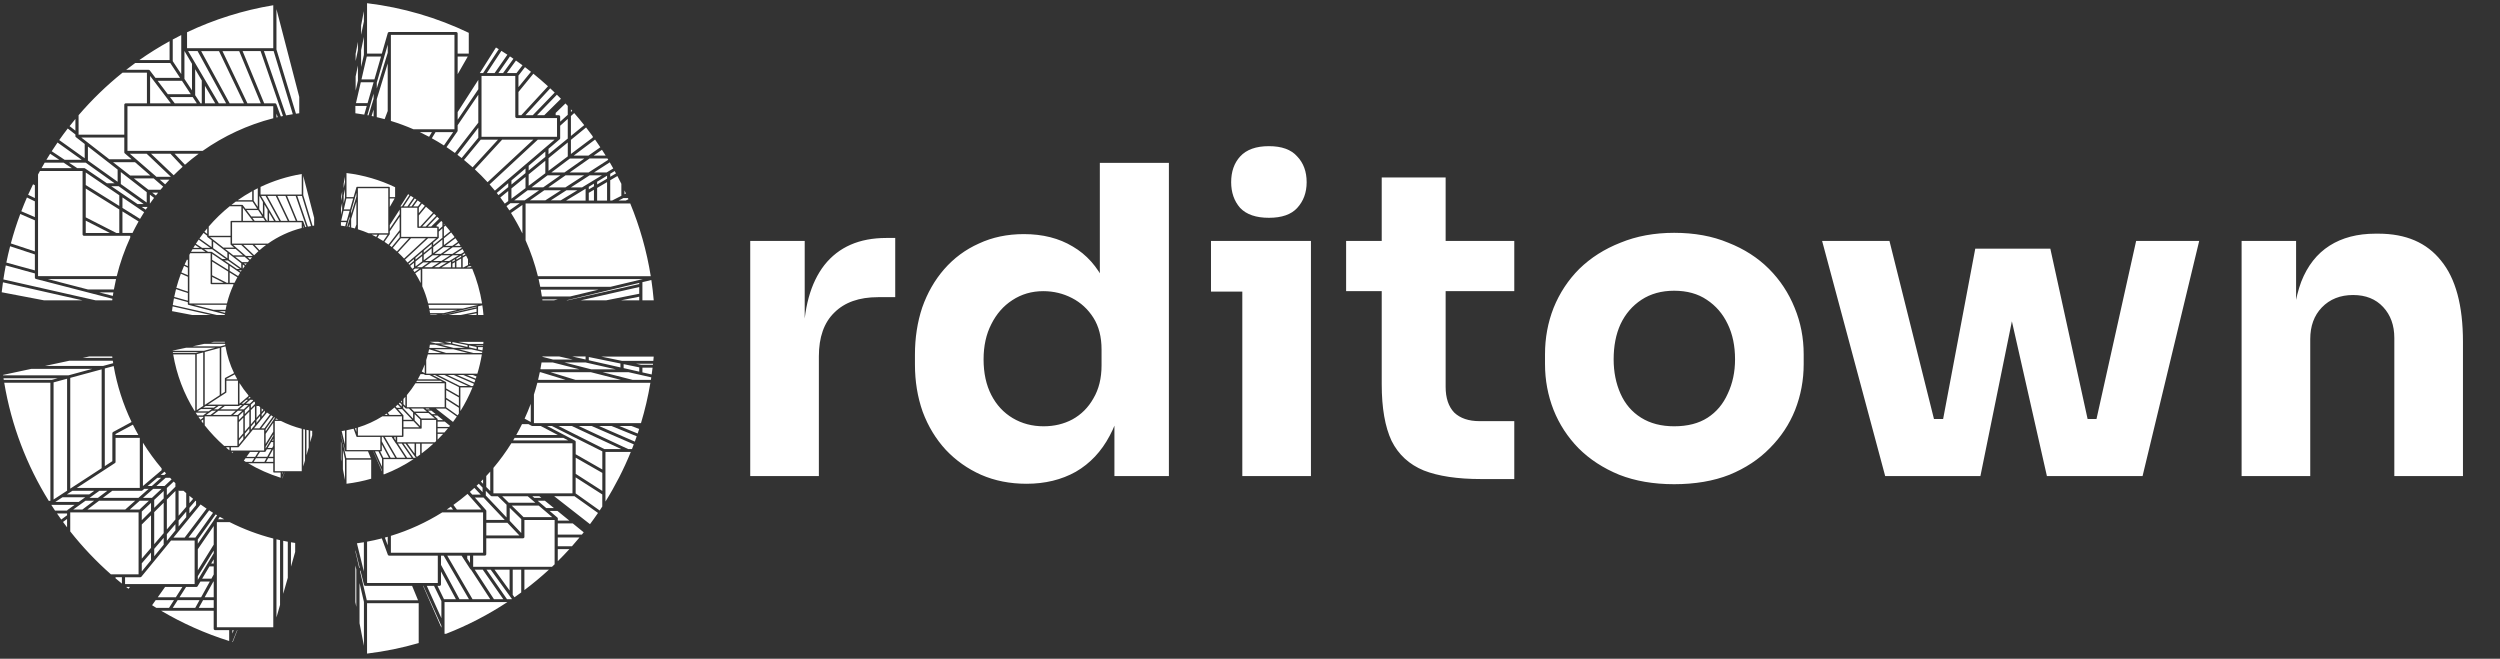 <svg width="463" height="122" viewBox="0 0 463 122" fill="none" xmlns="http://www.w3.org/2000/svg">
<rect x="0" y="0" width="463" height="122" fill="#333333" stroke="none"/>
<path d="M138.943 88.164V44.627H149.032V63.297H148.794C148.794 57.153 150.092 52.413 152.687 49.076C155.335 45.739 159.149 44.071 164.127 44.071H165.796V55.035H162.618C159.122 55.035 156.421 55.988 154.514 57.895C152.608 59.748 151.654 62.45 151.654 65.998V88.164H138.943ZM190.104 89.594C187.032 89.594 184.225 89.038 181.683 87.926C179.193 86.814 177.022 85.278 175.168 83.318C173.314 81.305 171.884 78.948 170.878 76.247C169.925 73.546 169.448 70.633 169.448 67.508V65.681C169.448 62.556 169.898 59.643 170.798 56.941C171.752 54.24 173.102 51.883 174.85 49.871C176.651 47.805 178.796 46.216 181.285 45.104C183.775 43.939 186.555 43.356 189.627 43.356C193.123 43.356 196.142 44.124 198.684 45.66C201.227 47.143 203.213 49.367 204.643 52.334C206.073 55.246 206.867 58.848 207.026 63.138L203.689 60.04V30.168H216.48V88.164H206.391V70.13H208.139C207.98 74.261 207.106 77.783 205.517 80.696C203.981 83.609 201.889 85.834 199.24 87.37C196.592 88.853 193.547 89.594 190.104 89.594ZM193.282 78.948C195.242 78.948 197.016 78.525 198.605 77.677C200.247 76.777 201.544 75.479 202.498 73.784C203.504 72.089 204.007 70.05 204.007 67.667V64.727C204.007 62.397 203.504 60.437 202.498 58.848C201.491 57.259 200.167 56.041 198.525 55.194C196.884 54.346 195.109 53.922 193.202 53.922C191.084 53.922 189.177 54.479 187.482 55.591C185.84 56.65 184.543 58.133 183.589 60.04C182.636 61.894 182.159 64.065 182.159 66.555C182.159 69.097 182.636 71.295 183.589 73.149C184.543 75.002 185.867 76.432 187.562 77.439C189.257 78.445 191.163 78.948 193.282 78.948ZM230.076 88.164V44.627H242.787V88.164H230.076ZM224.276 54.002V44.627H242.787V54.002H224.276ZM235.002 40.337C232.618 40.337 230.844 39.728 229.679 38.51C228.566 37.239 228.01 35.65 228.01 33.743C228.01 31.783 228.566 30.194 229.679 28.976C230.844 27.705 232.618 27.069 235.002 27.069C237.385 27.069 239.133 27.705 240.245 28.976C241.41 30.194 241.993 31.783 241.993 33.743C241.993 35.65 241.41 37.239 240.245 38.51C239.133 39.728 237.385 40.337 235.002 40.337ZM274.327 88.72C269.93 88.72 266.382 88.191 263.681 87.131C260.979 86.019 258.993 84.192 257.722 81.649C256.504 79.054 255.895 75.558 255.895 71.162V32.869H267.732V71.639C267.732 73.705 268.262 75.294 269.321 76.406C270.434 77.465 271.996 77.995 274.009 77.995H280.444V88.72H274.327ZM249.301 53.922V44.627H280.444V53.922H249.301ZM310.049 89.674C306.236 89.674 302.846 89.091 299.88 87.926C296.914 86.707 294.398 85.066 292.332 83C290.32 80.934 288.784 78.578 287.724 75.929C286.665 73.228 286.136 70.394 286.136 67.428V65.601C286.136 62.582 286.665 59.722 287.724 57.021C288.837 54.267 290.426 51.857 292.491 49.791C294.61 47.726 297.152 46.11 300.118 44.945C303.084 43.727 306.395 43.118 310.049 43.118C313.81 43.118 317.146 43.727 320.059 44.945C323.025 46.11 325.541 47.726 327.607 49.791C329.672 51.857 331.261 54.267 332.374 57.021C333.486 59.722 334.042 62.582 334.042 65.601V67.428C334.042 70.394 333.512 73.228 332.453 75.929C331.394 78.578 329.831 80.934 327.766 83C325.753 85.066 323.264 86.707 320.298 87.926C317.332 89.091 313.916 89.674 310.049 89.674ZM310.049 78.948C312.538 78.948 314.604 78.419 316.246 77.359C317.888 76.3 319.133 74.817 319.98 72.91C320.88 71.004 321.331 68.885 321.331 66.555C321.331 64.065 320.88 61.894 319.98 60.04C319.08 58.133 317.782 56.624 316.087 55.511C314.445 54.399 312.432 53.843 310.049 53.843C307.719 53.843 305.706 54.399 304.011 55.511C302.316 56.624 301.019 58.133 300.118 60.04C299.271 61.894 298.847 64.065 298.847 66.555C298.847 68.885 299.271 71.004 300.118 72.91C300.966 74.817 302.237 76.3 303.932 77.359C305.627 78.419 307.666 78.948 310.049 78.948ZM357.874 88.164L365.818 46.057H379.722L388.937 88.164H379.086L369.632 46.375H375.273L366.772 88.164H357.874ZM354.855 88.164L354.775 77.598H363.514L363.594 88.164H354.855ZM349.135 88.164L337.456 44.627H349.929L360.813 88.164H349.135ZM382.343 88.164L382.423 77.598H391.162V88.164H382.343ZM385.918 88.164L395.611 44.627H407.29L396.803 88.164H385.918ZM415.145 88.164V44.627H425.235V63.297H424.52C424.52 58.848 425.076 55.141 426.188 52.175C427.353 49.209 429.101 46.984 431.432 45.501C433.762 44.018 436.596 43.276 439.932 43.276H440.489C445.573 43.276 449.44 44.945 452.088 48.282C454.789 51.566 456.14 56.571 456.14 63.297V88.164H443.428V62.582C443.428 60.252 442.74 58.345 441.362 56.862C439.985 55.379 438.132 54.637 435.801 54.637C433.418 54.637 431.485 55.405 430.002 56.941C428.572 58.424 427.857 60.384 427.857 62.821V88.164H415.145Z" fill="white"/>
<path fill-rule="evenodd" clip-rule="evenodd" d="M67.978 0.591C74.653 1.398 80.992 3.286 86.817 6.08V9.929H84.756V6.194C84.756 6.047 84.624 5.927 84.461 5.927H72.099C72.093 5.927 72.088 5.929 72.083 5.929C72.071 5.929 72.06 5.93 72.048 5.932C72.04 5.934 72.032 5.935 72.023 5.937C72.013 5.94 72.004 5.942 71.994 5.945C71.986 5.948 71.977 5.952 71.969 5.955C71.959 5.958 71.951 5.963 71.943 5.968C71.936 5.972 71.93 5.976 71.921 5.981C71.913 5.988 71.905 5.993 71.898 6C71.892 6.004 71.887 6.011 71.88 6.016C71.874 6.023 71.867 6.029 71.86 6.037C71.855 6.044 71.85 6.052 71.846 6.059C71.841 6.065 71.836 6.074 71.832 6.082C71.827 6.09 71.824 6.1 71.821 6.108C71.819 6.115 71.816 6.12 71.814 6.125L70.891 9.325L70.718 9.926H67.978V0.588V0.591ZM91.853 8.797C92.026 8.9 92.2 9.004 92.373 9.111L89.471 13.533H88.878C88.875 13.533 88.871 13.533 88.868 13.535C88.865 13.535 88.862 13.535 88.858 13.535L91.853 8.798V8.797ZM92.857 9.416C93.231 9.651 93.6 9.89 93.969 10.132L91.601 13.533H90.156L92.859 9.416H92.857ZM94.446 10.444C94.662 10.589 94.874 10.739 95.088 10.886L93.17 13.531H92.296L94.446 10.444ZM95.559 11.212C95.967 11.5 96.37 11.794 96.77 12.091L95.658 13.531H93.875L95.559 11.21V11.212ZM97.225 12.433C97.6 12.718 97.971 13.005 98.339 13.297L96.016 16.137V14.001L97.227 12.433H97.225ZM98.782 13.65C99.707 14.399 100.61 15.176 101.487 15.978L96.547 21.335H96.015V17.033L98.782 13.65ZM101.902 16.36C102.18 16.618 102.458 16.88 102.732 17.143L98.674 21.335H97.315L101.902 16.36ZM103.133 17.537C103.387 17.785 103.637 18.037 103.887 18.291L100.799 21.335H99.457L103.135 17.537H103.133ZM104.725 19.16C104.867 19.308 105.007 19.458 105.147 19.608V21.267L103.743 22.535V21.6C103.743 21.453 103.611 21.333 103.448 21.333H102.91V20.915L104.215 19.651L104.724 19.158L104.725 19.16ZM105.735 20.255C105.814 20.344 105.894 20.431 105.973 20.521L105.735 20.737V20.255ZM106.344 20.94C106.979 21.667 107.597 22.413 108.197 23.17L105.735 25.182V21.489L106.344 20.94ZM108.543 23.608C108.963 24.15 109.375 24.698 109.776 25.253V25.477L108.285 26.598C108.285 26.598 108.285 26.598 108.283 26.6L106.74 27.759L105.735 28.516V25.9L108.541 23.608H108.543ZM110.221 25.87C110.548 26.333 110.866 26.802 111.18 27.275L108.981 28.817H106.255L107.116 28.169L108.658 27.009C108.658 27.009 108.658 27.009 108.66 27.009L110.175 25.87H110.219H110.221ZM111.483 27.737C111.717 28.095 111.946 28.455 112.172 28.819H109.942L111.483 27.737ZM112.501 29.352C112.549 29.431 112.596 29.512 112.644 29.593L108.999 31.94H105.493L109.182 29.352H112.501ZM112.926 30.065C113.146 30.439 113.363 30.816 113.576 31.196L112.349 31.94H110.015L112.926 30.065ZM113.843 31.677C113.922 31.823 114.001 31.97 114.08 32.116L113.011 32.744V32.181L113.841 31.677H113.843ZM114.341 32.6C114.592 33.076 114.835 33.559 115.074 34.042V36.267L113.352 37.142H113.014V33.379L114.343 32.6H114.341ZM115.662 35.272C115.749 35.46 115.835 35.648 115.92 35.835L115.662 35.967V35.272ZM116.299 36.69L116.389 36.897L115.887 37.141H114.554L115.443 36.688H116.299V36.69ZM116.717 37.676C118.48 41.943 119.768 46.456 120.52 51.149H99.619C99.049 48.849 98.285 46.627 97.338 44.501V37.678H103.871H113.428H115.96H116.715L116.717 37.676ZM120.63 51.859C120.815 53.102 120.963 54.356 121.071 55.622H118.974V54.613V52.254L120.63 51.857V51.859ZM118.385 55.622H115.003L118.385 54.949V55.622ZM112.262 55.622H107.544L118.385 53.158V54.402L112.262 55.622ZM105.125 55.622H104.9L116.035 52.957L117.222 52.672L117.571 52.588L118.385 52.394V52.606L105.125 55.62V55.622ZM102.593 55.622H100.46C100.452 55.563 100.443 55.504 100.435 55.443H103.342L102.595 55.622H102.593ZM100.359 54.909C100.297 54.485 100.226 54.062 100.15 53.642H110.866L109.213 54.037L105.572 54.909H100.359ZM100.053 53.108C99.959 52.629 99.856 52.153 99.747 51.681H119.06L118.604 51.791L115.884 52.441L113.095 53.11H100.053V53.108ZM96.749 43.239C96.112 41.932 95.407 40.664 94.637 39.441L94.862 39.283L95.541 38.805L96.258 38.3L96.749 37.954V43.24V43.239ZM94.339 38.975C94.164 38.706 93.987 38.438 93.805 38.173L94.523 37.633H96.242L95.18 38.38L94.931 38.555L94.339 38.971V38.975ZM93.489 37.719C93.218 37.334 92.941 36.952 92.656 36.576L94.123 35.378V37.241L93.489 37.717V37.719ZM92.317 36.135C92.213 36 92.106 35.868 92.001 35.735L94.125 33.924V34.66L92.319 36.135H92.317ZM91.65 35.302C91.331 34.915 91.005 34.532 90.673 34.156L99.599 25.869H102.705L99.154 28.899L98.581 29.388L97.412 30.386L96.81 30.9L95.445 32.065L95.23 32.248L94.217 33.112L93.409 33.802L93.262 33.927L92.358 34.699L91.652 35.302H91.65ZM90.297 33.741C89.545 32.916 88.758 32.123 87.941 31.364L92.991 25.869H98.776L90.297 33.741ZM87.525 30.985C87.006 30.518 86.476 30.063 85.934 29.622L89.026 25.869H92.223L87.525 30.985ZM85.492 29.268C85.233 29.064 84.973 28.863 84.71 28.666L88.583 23.648V25.513L85.492 29.267V29.268ZM84.252 28.328C83.742 27.956 83.223 27.596 82.695 27.247L82.793 27.105L82.907 26.94L84.71 24.344C84.713 24.339 84.716 24.334 84.718 24.328C84.725 24.318 84.729 24.31 84.734 24.3C84.738 24.291 84.741 24.283 84.743 24.275C84.746 24.267 84.749 24.259 84.751 24.25C84.752 24.241 84.754 24.229 84.754 24.219C84.754 24.212 84.756 24.208 84.756 24.203V23.19L88.582 17.543V22.718L84.25 28.328H84.252ZM82.214 26.937C81.485 26.471 80.739 26.027 79.977 25.607L80.662 24.469H83.928L83.378 25.261L83.24 25.462L82.433 26.623L82.367 26.716L82.214 26.939V26.937ZM79.469 25.335C78.903 25.034 78.33 24.744 77.749 24.469H79.991L79.469 25.335ZM76.566 23.936C75.211 23.35 73.82 22.834 72.392 22.397V6.46H84.166V23.812V23.934H76.566V23.936ZM71.804 22.224L71.798 22.222L71.804 22.206V22.224ZM71.235 22.064C70.752 21.932 70.265 21.809 69.776 21.695V18.37L71.804 11.755V20.558L71.235 22.066V22.064ZM69.188 21.56C69.067 21.534 68.945 21.509 68.823 21.485L69.188 20.289V21.56ZM68.247 21.368C68.178 21.355 68.107 21.343 68.038 21.33L68.588 19.423L69.188 17.339V18.296L68.247 21.368ZM67.458 21.224C66.913 21.131 66.367 21.048 65.815 20.977V19.623H67.921L67.776 20.123L67.708 20.358V20.36C67.708 20.36 67.708 20.36 67.708 20.362L67.46 21.223L67.458 21.224ZM121.068 66.052C121.045 66.315 121.019 66.575 120.992 66.837H115.216L113.579 66.501C113.576 66.501 113.573 66.501 113.569 66.499L111.976 66.172C111.956 66.165 111.935 66.162 111.913 66.159L111.363 66.045H121.024L121.067 66.052H121.068ZM120.941 67.368C120.935 67.431 120.927 67.492 120.92 67.555H118.714L117.812 67.368H120.943H120.941ZM120.856 68.088C120.806 68.511 120.75 68.933 120.691 69.352L119.634 69.114L118.974 68.964V68.088H120.856ZM120.615 69.886C120.592 70.042 120.568 70.198 120.543 70.355H117.176L111.585 68.927H116.393L116.844 69.03L118.61 69.43L119.493 69.63L120.597 69.881L120.617 69.886H120.615ZM120.454 70.89C120.029 73.437 119.445 75.931 118.712 78.359H116.987H116.985H98.883V73.081C99.115 72.36 99.327 71.629 99.518 70.89H106.535H106.536H106.538H117.134C117.134 70.89 117.133 70.89 117.135 70.89C117.135 70.89 117.135 70.89 117.137 70.89H120.456H120.454ZM118.375 79.449C118.284 79.731 118.19 80.009 118.097 80.287L114.679 78.893H115.148H116.928L118.375 79.447V79.449ZM117.92 80.801C117.805 81.13 117.69 81.459 117.57 81.787L110.922 78.894H113.243L117.92 80.801ZM117.377 82.294C117.267 82.584 117.157 82.875 117.043 83.163H116.324L107.165 78.894H107.789H109.562L117.379 82.294H117.377ZM116.826 83.695C115.518 86.905 113.945 89.977 112.13 92.885V83.695H116.249C116.249 83.695 116.249 83.695 116.251 83.695H116.826ZM111.541 93.811C111.381 94.057 111.222 94.3 111.06 94.542L106.61 91.378V89.701V88.408L111.541 91.571V93.813V93.811ZM110.749 95C110.268 95.703 109.775 96.396 109.266 97.076L102.635 91.898H106.316C106.337 91.898 106.358 91.897 106.378 91.892L110.748 95H110.749ZM108.105 98.582C107.993 98.724 107.88 98.867 107.764 99.007H103.3V97.004V96.939H106.084L106.984 97.672L108.067 98.553L108.104 98.582H108.105ZM107.325 99.54C106.867 100.092 106.401 100.634 105.926 101.167H103.3V99.54H107.325ZM105.446 101.702C104.75 102.464 104.034 103.21 103.3 103.936V102.235V101.702H105.446ZM102.712 104.512C102.552 104.665 102.389 104.818 102.23 104.97H97.709H91.045C91.045 104.97 91.045 104.97 91.043 104.97H87.629V102.902H89.762C89.925 102.902 90.057 102.784 90.057 102.635V99.7H96.826C96.845 99.7 96.863 99.698 96.881 99.695C96.887 99.694 96.894 99.692 96.9 99.69C96.912 99.687 96.922 99.685 96.933 99.68C96.94 99.677 96.947 99.674 96.955 99.671C96.965 99.666 96.973 99.662 96.983 99.657C96.989 99.654 96.996 99.649 97.004 99.644C97.009 99.641 97.014 99.638 97.019 99.634C97.022 99.633 97.024 99.629 97.027 99.628C97.035 99.621 97.042 99.615 97.049 99.608C97.055 99.601 97.06 99.595 97.065 99.59C97.072 99.583 97.075 99.575 97.082 99.568C97.087 99.56 97.091 99.554 97.095 99.545C97.1 99.537 97.101 99.529 97.105 99.521C97.108 99.512 97.111 99.504 97.113 99.496C97.115 99.488 97.116 99.48 97.118 99.471C97.12 99.461 97.12 99.453 97.121 99.443C97.121 99.44 97.123 99.437 97.123 99.433V96.299H102.715V104.512H102.712ZM101.66 105.503C100.21 106.835 98.693 108.096 97.12 109.283V105.503H101.66ZM96.53 109.724C96.117 110.027 95.7 110.324 95.281 110.617L94.974 110.194L94.955 110.167V105.502H96.53V109.723V109.724ZM94.81 110.941L94.765 110.972H93.896L90.101 105.503H90.88L91.502 106.364L92.108 107.202L94.418 110.398L94.484 110.488L94.813 110.943L94.81 110.941ZM93.969 111.506C90.427 113.84 86.628 115.814 82.621 117.375H82.328V115.845V115.844V111.507H84.902C84.902 111.507 84.902 111.507 84.904 111.507H87.331C87.331 111.507 87.331 111.507 87.332 111.507H93.969V111.506ZM77.543 119.095C74.45 119.992 71.253 120.648 67.977 121.044V111.707H77.543V119.095ZM65.815 111.517V104.716L65.986 105.449V112.391L65.899 111.949L65.815 111.517ZM65.815 102.137V101.898L65.932 102.367L66.293 103.826L66.457 104.492L66.614 105.123L66.625 105.169H66.523L66.34 104.382V104.381L66.118 103.422V103.421C66.118 103.421 66.118 103.421 66.118 103.419L65.904 102.502C65.904 102.502 65.904 102.5 65.902 102.5C65.902 102.5 65.902 102.499 65.902 102.497L65.901 102.489L65.819 102.138L65.815 102.137ZM66.103 100.619C66.535 100.559 66.963 100.495 67.389 100.423V105.826L67.279 105.385L67.277 105.382L67.122 104.756L66.865 103.714L66.793 103.421L66.566 102.5L66.447 102.018L66.103 100.622V100.619ZM67.978 100.317C68.902 100.146 69.814 99.945 70.713 99.713L71.819 102.721C71.821 102.724 71.823 102.728 71.824 102.733C71.827 102.739 71.829 102.744 71.832 102.749C71.837 102.759 71.842 102.767 71.849 102.777C71.852 102.782 71.855 102.785 71.859 102.79C71.867 102.802 71.877 102.812 71.887 102.822C71.888 102.823 71.89 102.825 71.893 102.826C71.905 102.838 71.918 102.848 71.933 102.858C71.936 102.859 71.941 102.861 71.946 102.864C71.956 102.871 71.967 102.876 71.979 102.881C71.986 102.884 71.99 102.886 71.997 102.887C72.008 102.891 72.02 102.894 72.032 102.897C72.037 102.899 72.041 102.901 72.048 102.901C72.066 102.904 72.084 102.905 72.102 102.905H72.104H81.081V107.974H78.931H67.983V100.321L67.978 100.317ZM71.279 99.56C71.455 99.512 71.63 99.463 71.806 99.412V100.991L71.279 99.56ZM72.394 99.237C75.774 98.204 78.963 96.735 81.896 94.898H89.466V102.367H81.585H72.394V99.237ZM82.729 94.365C82.991 94.192 83.251 94.014 83.508 93.836L83.905 94.365H82.728H82.729ZM83.974 93.507C84.874 92.861 85.747 92.181 86.59 91.467L87.324 92.3L89.147 94.365H84.616L83.972 93.507H83.974ZM87.018 91.098C87.298 90.855 87.576 90.608 87.851 90.354L88.276 90.803L88.842 91.401C88.842 91.401 88.842 91.401 88.844 91.403L88.855 91.416C88.855 91.416 88.857 91.418 88.858 91.419L89.033 91.604H87.466L87.019 91.098H87.018ZM88.261 89.969C88.396 89.841 88.529 89.712 88.661 89.584L89.372 90.301V91.144L89.29 91.057C89.29 91.057 89.29 91.057 89.288 91.057L88.722 90.46C88.722 90.46 88.722 90.46 88.722 90.458L88.259 89.969H88.261ZM89.062 89.189C89.198 89.053 89.332 88.915 89.466 88.777V89.595L89.285 89.412L89.062 89.189ZM90.055 88.156C90.304 87.888 90.549 87.618 90.791 87.343V90.934L90.055 90.189V88.156ZM91.379 86.658C92.589 85.219 93.7 83.695 94.701 82.093H106.023V91.363H91.379V86.656V86.658ZM95.03 81.56C95.124 81.405 95.215 81.248 95.307 81.094H104.33L105.221 81.56H95.03ZM95.613 80.559C95.985 79.9 96.341 79.228 96.677 78.547H97.875L98.438 78.853C98.442 78.855 98.445 78.856 98.448 78.856C98.465 78.865 98.483 78.873 98.501 78.878C98.507 78.879 98.514 78.881 98.519 78.883C98.54 78.888 98.563 78.891 98.588 78.891H100.132L103.311 80.559H95.612H95.613ZM97.157 77.534C97.569 76.635 97.949 75.72 98.297 74.787V78.153L97.157 77.534ZM99.651 70.353C99.767 69.881 99.872 69.405 99.971 68.926H100.106L104.752 70.353H99.651ZM100.084 68.356C100.162 67.948 100.233 67.538 100.297 67.125H102.36L107.323 68.392H100.203L100.084 68.356ZM100.45 66.083C100.453 66.06 100.457 66.035 100.46 66.012H103.533L104.302 66.186L104.699 66.277L105.715 66.507L106.089 66.591H102.44L100.45 66.083ZM105.962 66.012H108.451V66.577L107.315 66.32L105.96 66.014L105.962 66.012ZM43.1 118.917L43.032 118.896V118.886L43.91 116.705H43.965L43.786 117.164L43.124 118.856L43.101 118.916L43.1 118.917ZM42.443 118.715C37.996 117.32 33.772 115.429 29.832 113.104H36.335C36.335 113.104 36.335 113.104 36.337 113.104H39.573V116.44C39.573 116.586 39.705 116.706 39.868 116.706H42.443V118.715ZM28.941 112.571C28.681 112.411 28.424 112.248 28.168 112.085L28.24 111.981L28.834 111.144H32.218L31.309 112.571H28.941ZM23.8 109.04C23.662 108.933 23.522 108.827 23.384 108.719V108.702H24.073L23.798 109.04H23.8ZM22.575 108.081C22.178 107.762 21.787 107.434 21.398 107.105V106.903H22.575V108.081ZM20.544 106.369C17.799 103.954 15.279 101.29 13.009 98.421V94.896H25.665V106.368H24.258H20.544V106.369ZM12.421 97.667C12.167 97.336 11.917 97.004 11.67 96.666L12.421 96.116V97.667ZM11.346 96.218C11.079 95.848 10.817 95.474 10.559 95.099H12.421V95.431L11.346 96.218ZM10.195 94.565C9.958 94.211 9.724 93.856 9.495 93.499H13.823L12.533 94.424C12.53 94.427 12.526 94.43 12.521 94.434C12.513 94.44 12.505 94.447 12.498 94.453C12.492 94.46 12.487 94.467 12.48 94.472C12.473 94.478 12.469 94.486 12.464 94.493C12.462 94.496 12.459 94.499 12.457 94.503C12.457 94.503 12.455 94.504 12.455 94.506C12.454 94.509 12.452 94.513 12.45 94.516C12.447 94.524 12.442 94.532 12.439 94.541C12.437 94.544 12.436 94.547 12.434 94.552C12.434 94.555 12.432 94.557 12.432 94.56C12.432 94.562 12.432 94.564 12.431 94.567H10.193L10.195 94.565ZM9.034 92.764C4.961 86.202 2.108 78.805 0.785 70.888H9.331V92.764H9.036H9.034ZM0.696 70.355C0.679 70.253 0.661 70.151 0.647 70.049H10.709L9.581 70.355H0.696ZM0.571 69.515L0.559 69.435L1.929 69.142L5.813 68.312H17.105L15.944 68.626H15.942L12.674 69.514H0.571V69.515ZM16.553 66.014H20.781C20.792 66.101 20.805 66.19 20.817 66.277H15.318L15.944 66.144L16.553 66.014ZM20.891 66.812C20.914 66.963 20.939 67.113 20.963 67.263L19.07 67.777H8.307L9.495 67.523L12.822 66.812H20.891ZM21.051 67.796C21.686 71.418 22.806 74.874 24.34 78.093V78.171L21.834 79.523L21.833 79.525L20.947 80.002C20.84 80.06 20.789 80.168 20.807 80.274V80.786C20.805 80.799 20.804 80.811 20.804 80.824C20.804 80.837 20.805 80.848 20.807 80.862V85.41L19.409 86.322V68.241L21.049 67.795L21.051 67.796ZM24.61 78.647C24.931 79.294 25.27 79.931 25.624 80.559H21.396V80.382L22.136 79.984L22.137 79.982C22.139 79.982 22.139 79.981 22.141 79.981L22.145 79.978C22.147 79.978 22.149 79.976 22.149 79.976L24.608 78.649L24.61 78.647ZM26.475 81.991C27.512 83.662 28.67 85.251 29.934 86.745V87.075L28.946 87.913L28.805 88.031L27.769 88.91L27.628 89.031L26.694 89.824L26.475 90.01V81.988V81.991ZM30.463 87.358C30.558 87.466 30.654 87.573 30.751 87.68L30.433 87.962H29.751L30.43 87.386L30.463 87.358ZM31.505 88.495C31.595 88.591 31.687 88.686 31.78 88.782L31.633 88.92C31.631 88.922 31.631 88.922 31.63 88.924L31.628 88.925L31.503 89.042C31.503 89.042 31.503 89.042 31.503 89.044C31.503 89.044 31.503 89.044 31.501 89.044L30.523 89.962C30.523 89.962 30.523 89.962 30.522 89.962L30.52 89.964L30.479 90.002H28.968L30.672 88.494H31.505V88.495ZM32.171 89.182C32.275 89.286 32.38 89.388 32.484 89.491V90.142L30.897 91.722V90.38L30.93 90.349C30.94 90.341 30.948 90.333 30.958 90.325L31.913 89.429C31.921 89.422 31.928 89.416 31.934 89.407L32.051 89.297L32.17 89.185L32.171 89.182ZM33.989 90.897C34.154 91.042 34.32 91.186 34.486 91.329V93.872L33.074 95.519V90.846C33.123 90.878 33.181 90.897 33.246 90.897H33.991H33.989ZM35.075 91.824C35.304 92.014 35.535 92.2 35.767 92.382L35.075 93.187V91.824ZM36.215 92.73C36.248 92.754 36.281 92.781 36.313 92.805V93.55L35.566 94.46L35.479 94.565L35.074 95.059V94.055L36.213 92.728L36.215 92.73ZM37.148 93.426C37.514 93.689 37.884 93.946 38.259 94.197L34.195 99.568H32.117L32.176 99.496L33.016 98.47L33.138 98.32L34.037 97.224L34.763 96.337L35.016 96.027L35.041 95.996L35.991 94.835L36.039 94.778L36.844 93.795L36.939 93.68L37.148 93.424V93.426ZM38.735 94.511C38.972 94.666 39.214 94.819 39.455 94.969L36.177 99.568H34.909L38.735 94.511ZM39.942 95.268C40.032 95.321 40.123 95.375 40.212 95.428L39.618 96.292C39.614 96.297 39.613 96.304 39.609 96.309C39.605 96.317 39.599 96.327 39.595 96.335C39.591 96.343 39.588 96.352 39.586 96.36C39.583 96.368 39.581 96.376 39.58 96.385C39.578 96.389 39.578 96.396 39.577 96.401L36.63 100.699V99.912L39.94 95.267L39.942 95.268ZM40.708 95.716C40.976 95.869 41.246 96.019 41.517 96.167H40.398L40.708 95.716ZM42.536 96.699C45.085 97.986 47.788 99.009 50.612 99.733V116.175H40.163V98.085V96.699H42.536ZM51.201 99.881C51.42 99.934 51.641 99.985 51.863 100.033V112.033L51.201 114.347V99.881ZM52.45 100.159C52.732 100.217 53.015 100.271 53.3 100.326V106.998L52.599 109.454L52.45 109.973V100.161V100.159ZM53.888 100.429C54.148 100.474 54.406 100.513 54.666 100.553V102.211L54.001 104.54L53.888 104.937V100.429ZM0.314 54.126C0.381 53.51 0.46 52.896 0.548 52.285L15.277 55.622H8.155L0.314 54.126ZM0.623 51.752C0.755 50.881 0.903 50.015 1.071 49.157L6.46 50.637V51.414C6.46 51.419 6.461 51.424 6.461 51.429C6.461 51.439 6.463 51.447 6.465 51.457C6.466 51.465 6.468 51.474 6.471 51.482C6.474 51.49 6.476 51.498 6.479 51.506C6.483 51.515 6.486 51.523 6.491 51.529C6.494 51.538 6.499 51.544 6.504 51.551C6.509 51.557 6.514 51.566 6.521 51.572C6.524 51.576 6.527 51.579 6.529 51.584C6.529 51.584 6.529 51.584 6.53 51.584C6.534 51.587 6.535 51.589 6.539 51.59C6.545 51.597 6.552 51.604 6.558 51.608C6.565 51.615 6.573 51.62 6.58 51.625C6.588 51.63 6.596 51.635 6.604 51.64C6.613 51.643 6.621 51.648 6.629 51.651C6.639 51.655 6.649 51.658 6.659 51.661C6.664 51.663 6.669 51.664 6.675 51.668L15.55 53.966L16.196 54.134L16.576 54.233L20.822 55.332C20.809 55.428 20.794 55.523 20.781 55.62H17.705L0.623 51.75V51.752ZM1.175 48.629C1.382 47.611 1.616 46.604 1.875 45.606L6.458 47.124V49.389V50.079L1.175 48.627V48.629ZM2.01 45.083C2.507 43.229 3.088 41.41 3.753 39.632L6.46 40.804V45.889V46.558L2.011 45.084L2.01 45.083ZM3.946 39.123C4.275 38.264 4.622 37.413 4.989 36.573L6.458 37.292V38.185V40.213L3.946 39.125V39.123ZM5.208 36.072C5.501 35.417 5.808 34.77 6.122 34.128L6.458 34.309V36.687L5.207 36.072H5.208ZM7.049 32.317C7.164 32.102 7.281 31.886 7.398 31.672H12.337H15.29V34.403V43.408C15.29 43.556 15.422 43.675 15.585 43.675H21.471H24.119V44.013C23.072 46.283 22.231 48.668 21.619 51.144H7.047V32.314L7.049 32.317ZM7.694 31.139C7.885 30.798 8.08 30.46 8.277 30.123H11.777L13.31 31.139H8.588H7.696H7.694ZM8.595 29.589C8.82 29.214 9.051 28.842 9.285 28.471L10.97 29.589H8.595ZM9.578 28.006C9.928 27.462 10.289 26.926 10.654 26.395L10.763 26.473C10.765 26.473 10.766 26.474 10.766 26.474L12.483 27.701C12.483 27.701 12.485 27.701 12.485 27.703L14.163 28.901C14.163 28.901 14.163 28.901 14.164 28.903L14.177 28.913C14.177 28.913 14.179 28.914 14.181 28.914L15.126 29.589H11.965L9.574 28.006H9.578ZM10.969 25.939C11.479 25.213 12.006 24.499 12.548 23.796L13.965 24.909V25.204C13.965 25.207 13.965 25.21 13.965 25.213C13.965 25.217 13.965 25.22 13.965 25.225C13.965 25.232 13.968 25.236 13.968 25.243C13.97 25.251 13.972 25.259 13.973 25.268C13.973 25.271 13.973 25.274 13.975 25.276C13.977 25.283 13.98 25.288 13.982 25.293C13.985 25.301 13.988 25.309 13.991 25.317C13.993 25.32 13.993 25.322 13.995 25.325C13.998 25.33 14.001 25.335 14.005 25.34C14.009 25.347 14.014 25.355 14.019 25.362C14.021 25.363 14.023 25.366 14.026 25.368C14.028 25.372 14.031 25.373 14.033 25.375C14.034 25.376 14.036 25.378 14.037 25.38C14.044 25.386 14.051 25.395 14.059 25.399C14.062 25.403 14.064 25.404 14.066 25.406L14.154 25.475L15.685 26.666V29.311L14.531 28.486C14.531 28.486 14.531 28.486 14.53 28.486C14.53 28.486 14.53 28.486 14.53 28.485L12.852 27.286L12.847 27.283C12.842 27.279 12.839 27.276 12.834 27.273L11.132 26.056C11.132 26.056 11.13 26.056 11.13 26.055C11.129 26.055 11.127 26.053 11.125 26.051L11.117 26.045C11.115 26.045 11.115 26.043 11.114 26.043L10.97 25.941L10.969 25.939ZM12.892 23.36C13.244 22.912 13.601 22.469 13.965 22.031V23.322V24.201L12.892 23.358V23.36ZM14.553 21.336C17.014 18.467 19.737 15.829 22.687 13.464H27.211V19.134H23.311C23.148 19.134 23.016 19.252 23.016 19.4V24.404V24.937H14.553V21.338V21.336ZM23.364 12.93C23.919 12.499 24.482 12.076 25.051 11.663H31.531L32.55 13.21L33.345 14.419H28.787L27.748 13.049L27.746 13.047C27.743 13.044 27.74 13.041 27.736 13.036C27.728 13.026 27.72 13.016 27.71 13.008C27.707 13.005 27.703 13.001 27.698 13C27.695 12.996 27.692 12.995 27.689 12.991C27.68 12.986 27.674 12.98 27.666 12.975C27.657 12.97 27.649 12.967 27.641 12.962C27.633 12.958 27.624 12.954 27.616 12.95C27.606 12.947 27.598 12.945 27.588 12.942C27.58 12.94 27.572 12.937 27.562 12.935C27.549 12.932 27.534 12.932 27.521 12.932C27.516 12.932 27.511 12.93 27.506 12.93H27.503H23.364ZM25.795 11.129C27.596 9.865 29.468 8.698 31.406 7.631V11.129H25.795ZM31.994 7.313C32.514 7.033 33.039 6.76 33.568 6.495V13.717L33.054 12.939L31.992 11.325V7.315L31.994 7.313ZM34.642 5.973C39.629 3.607 44.989 1.904 50.61 0.97V8.928H40.747H34.642V5.973ZM55.422 17.955V20.976C55.218 21.002 55.014 21.032 54.81 21.061L51.199 9.159V1.69L55.422 17.955ZM54.227 21.152C53.81 21.218 53.397 21.29 52.986 21.369L48.878 9.463H50.681L54.227 21.152ZM52.409 21.486C52.278 21.514 52.146 21.541 52.014 21.569L51.186 19.316C51.184 19.313 51.183 19.31 51.181 19.308C51.178 19.298 51.173 19.29 51.168 19.28C51.165 19.274 51.16 19.265 51.155 19.259C51.15 19.251 51.143 19.244 51.138 19.237C51.132 19.231 51.127 19.224 51.12 19.218C51.114 19.211 51.107 19.206 51.101 19.2C51.094 19.193 51.086 19.188 51.079 19.183C51.071 19.178 51.063 19.173 51.054 19.17C51.046 19.165 51.038 19.162 51.03 19.158C51.022 19.155 51.012 19.152 51.003 19.148C50.993 19.145 50.985 19.142 50.975 19.14C50.967 19.139 50.957 19.137 50.949 19.137C50.938 19.135 50.928 19.134 50.916 19.134C50.913 19.134 50.91 19.134 50.906 19.134H48.926L44.929 9.463H48.261L52.409 21.486ZM51.441 21.699C51.361 21.717 51.282 21.736 51.201 21.755V21.045L51.441 21.699ZM50.612 21.903C45.855 23.123 41.44 25.192 37.535 27.938H23.606V19.669H36.967H40.345H42.347H45.623H48.718H50.608V21.903H50.612ZM36.794 28.471C35.92 29.117 35.072 29.797 34.254 30.51L32.338 28.471H36.794ZM33.831 30.883C33.261 31.392 32.708 31.917 32.168 32.457L27.972 28.471H31.564L33.829 30.883H33.831ZM31.38 33.274C31.111 33.559 30.846 33.847 30.586 34.138L29.588 33.274H31.381H31.38ZM30.219 34.559C30.053 34.752 29.888 34.946 29.725 35.142H27.496L26.498 34.367L25.366 33.488L25.087 33.27L25.05 33.241L24.862 33.096L24.785 33.037H28.457L29.434 33.883L30.217 34.561L30.219 34.559ZM29.289 35.676C29.147 35.852 29.007 36.03 28.867 36.209L28.607 36.007L28.183 35.676H29.289ZM28.53 36.649C28.266 36.999 28.008 37.353 27.758 37.712V36.048L28.508 36.63L28.532 36.649H28.53ZM27.331 38.328C27.219 38.494 27.106 38.662 26.995 38.83L26.977 38.817L26.256 38.328H27.331ZM26.696 39.294C26.436 39.704 26.184 40.117 25.939 40.537L22.679 38.506V36.563L23.848 37.358L25.196 38.275L26.495 39.158L26.696 39.293V39.294ZM25.664 41.013C25.264 41.718 24.885 42.437 24.526 43.166L24.521 43.165C24.511 43.161 24.503 43.16 24.493 43.156C24.483 43.155 24.475 43.151 24.465 43.15C24.454 43.148 24.444 43.147 24.432 43.147C24.426 43.147 24.419 43.145 24.414 43.145H22.677V39.153L25.662 41.011L25.664 41.013ZM21.492 51.683C21.344 52.321 21.21 52.965 21.093 53.615H16.316L15.709 53.459L14.056 53.031L11.71 52.423L9.298 51.798L8.857 51.683H21.492ZM21 54.149C20.963 54.366 20.927 54.583 20.894 54.801L20.422 54.679L18.375 54.149H20.998H21ZM30.043 16.08L30.352 16.49L31.072 17.441H35.331L34.624 16.369L33.696 14.959H29.19L30.041 16.083L30.043 16.08ZM35.133 16.095L35.556 16.738V11.819L34.654 10.283L34.62 10.224L34.158 9.439V14.611L35.132 16.091C35.132 16.091 35.132 16.093 35.133 16.093V16.095ZM31.098 18.416L30.675 17.858L30.673 17.856L29.597 16.434L28.587 15.1L27.799 14.06V19.135H31.643L31.103 18.422L31.096 18.414L31.098 18.416ZM41.2 9.465L45.819 19.135H48.297L44.3 9.465H41.198H41.2ZM31.59 18.121L32.229 18.964L32.358 19.134H36.449L35.685 17.971H31.478L31.59 18.119V18.121ZM34.84 9.465L35.174 10.033L36.111 11.627L37.038 13.204L37.92 14.707L38.758 16.134L39.553 17.486L40.304 18.763L40.523 19.134H41.875L36.595 9.463H34.84V9.465ZM36.146 17.632L37.031 18.977C37.031 18.977 37.031 18.977 37.031 18.979L37.135 19.135H37.367V14.899L36.146 12.82V17.632ZM43.625 19.135H45.179L40.559 9.465H37.254L42.533 19.135H43.625ZM37.956 19.135H39.856L37.956 15.9V19.135ZM25.991 34.675L24.743 33.703L23.8 32.971L22.799 32.192L22.373 31.861V34.085L23.652 34.999C23.66 35.004 23.668 35.011 23.677 35.016L25.041 35.99C25.041 35.99 25.041 35.99 25.043 35.99L26.34 36.917C26.36 36.927 26.378 36.94 26.393 36.955L27.17 37.51V35.588L25.993 34.673L25.991 34.675ZM22.091 36.163L21.021 35.435L19.531 34.423L18.769 33.904L17.218 32.849L16.43 32.314L15.881 31.942V34.27L22.093 38.14V36.165L22.091 36.163ZM23.932 36.747L25.473 37.794H26.613L26.001 37.356C26.001 37.356 26 37.356 26 37.355C26 37.355 25.998 37.355 25.996 37.353L24.676 36.41L23.308 35.434L21.971 34.479H20.593L20.932 34.709L22.565 35.821L23.933 36.751L23.932 36.747ZM15.881 43.147H20.349L15.881 40.868V43.147ZM19.939 29.97L18.55 28.89L17.854 28.348L17.384 27.983L16.281 27.125V29.734L17.737 30.773C17.75 30.781 17.761 30.789 17.773 30.799L19.301 31.891C19.301 31.891 19.302 31.891 19.304 31.892L20.786 32.951C20.791 32.954 20.794 32.958 20.799 32.961L20.804 32.964L21.785 33.666V31.404L21.289 31.018L21.279 31.01L19.941 29.97H19.939ZM26.113 31L24.998 30.034H20.927L22.091 30.939L22.516 31.27L23.681 32.177L24.1 32.503H27.843L27.265 32.003L26.111 31.002L26.113 31ZM22.093 43.147V38.787L15.881 34.917V40.256L21.551 43.147H22.093ZM23.02 27.568V25.474H15.058L16 26.204L17.493 27.365L18.935 28.485L19.314 28.779L20.242 29.502H24.384L23.668 28.881L23.655 28.872L23.113 28.402L23.112 28.401C23.104 28.392 23.095 28.384 23.087 28.374C23.082 28.369 23.077 28.364 23.074 28.36C23.067 28.351 23.064 28.343 23.059 28.335C23.056 28.328 23.049 28.322 23.046 28.315C23.043 28.308 23.041 28.3 23.038 28.294C23.035 28.284 23.031 28.276 23.028 28.266C23.026 28.259 23.026 28.253 23.025 28.248C23.023 28.236 23.021 28.226 23.021 28.213C23.021 28.213 23.021 28.211 23.021 28.21V27.569L23.02 27.568ZM14.309 31.142H15.587C15.59 31.142 15.592 31.142 15.593 31.142C15.605 31.142 15.615 31.143 15.624 31.145C15.634 31.147 15.643 31.147 15.651 31.148C15.661 31.15 15.669 31.153 15.679 31.155C15.689 31.158 15.697 31.162 15.707 31.165C15.715 31.168 15.722 31.171 15.728 31.176C15.738 31.181 15.748 31.186 15.756 31.193C15.758 31.194 15.759 31.194 15.763 31.196L17.529 32.396L17.57 32.424L18.359 32.959L19.121 33.478L19.251 33.565L19.806 33.942H21.222L20.438 33.382H20.437L18.94 32.312C18.94 32.312 18.939 32.311 18.937 32.311L17.391 31.208C17.391 31.208 17.391 31.208 17.389 31.206C17.389 31.206 17.389 31.206 17.388 31.206L15.876 30.126H12.775L14.307 31.142H14.309ZM24.047 28.473L25.295 29.555L25.318 29.575L26.344 30.463L28.973 32.742H31.654L27.162 28.473H24.047ZM96.688 21.872H95.725C95.562 21.872 95.43 21.753 95.43 21.605V14.068H93.335H91.769H89.644H89.178V25.339H103.16V23.18V21.872H96.691H96.688ZM67.392 2.058L66.877 4.719V6.437L67.392 3.971V2.058ZM69.345 14.7L69.653 13.633L69.707 13.446L70.15 11.913L70.232 11.628L70.566 10.466H67.926L66.946 14.7H69.347H69.345ZM68.077 19.093L68.171 18.77L68.23 18.562L68.624 17.196L68.704 16.918L68.95 16.067L69.188 15.237H66.819L65.925 19.096H68.076L68.077 19.093ZM67.392 6.841L66.877 9.307V12.399L67.392 10.173V6.841ZM88.585 14.791L84.759 20.749V22.174L88.585 16.528V14.791ZM84.759 13.744L86.631 10.468H84.759V13.744ZM102.809 31.415H102.807L102.106 31.942H104.536L108.225 29.354H105.55L104.195 30.373L102.812 31.413L102.809 31.415ZM66.289 7.763L65.863 9.969V11.304L66.289 9.261V7.764V7.763ZM66.289 12.127L65.863 14.17V16.784L66.289 14.941V12.125V12.127ZM103.891 35.238H100.802L98.14 37.105H100.993L103.892 35.238H103.891ZM105.03 36.39L106.347 35.59L106.926 35.238H104.905L102.006 37.105H103.85L105.028 36.39H105.03ZM108.454 35.567V34.953L108.061 35.193L106.676 36.035L105.358 36.835L104.844 37.146H108.454V35.569V35.567ZM97.911 34.403L98.598 33.886L99.821 32.966C99.823 32.966 99.824 32.964 99.824 32.964C99.824 32.964 99.824 32.964 99.826 32.963L99.828 32.961L100.993 32.085V29.777L97.908 32.296V34.405L97.911 34.403ZM112.428 33.726L110.588 34.806V37.146H112.428V33.728V33.726ZM94.716 36.803L95.246 36.407L95.248 36.405L95.249 36.403C95.251 36.403 95.253 36.402 95.253 36.402L96.309 35.606C96.309 35.606 96.309 35.606 96.311 35.605L97.324 34.844V32.773L94.718 34.9V36.802L94.716 36.803ZM99.839 35.238H97.722L96.686 36.016C96.686 36.016 96.686 36.016 96.685 36.016L95.621 36.815C95.621 36.815 95.62 36.815 95.62 36.816L95.618 36.818C95.618 36.82 95.616 36.82 95.615 36.822L95.238 37.105H97.177L99.839 35.238ZM97.324 31.201L96.701 31.733L95.853 32.456L94.718 33.423V34.181L97.324 32.054V31.199V31.201ZM100.997 28.067L100.218 28.73L99.811 29.077L97.911 30.699V31.575L100.997 29.056V28.067ZM112.428 32.538L111.806 32.916L111.027 33.389L110.589 33.656V34.169L112.43 33.089V32.538H112.428ZM109.044 37.142H110V35.149L109.044 35.71V37.142ZM110.13 33.29L111.475 32.474H109.192L105.735 34.701H107.807L109.182 33.866L109.491 33.679L110.129 33.292L110.13 33.29ZM110 34.011L109.819 34.12L109.044 34.592V35.075L110 34.513V34.013V34.011ZM103.738 25.66C103.736 25.669 103.731 25.678 103.728 25.686C103.724 25.694 103.723 25.702 103.719 25.709C103.716 25.717 103.711 25.724 103.706 25.73C103.701 25.739 103.696 25.747 103.691 25.753C103.687 25.76 103.682 25.765 103.675 25.77C103.668 25.778 103.662 25.786 103.654 25.793C103.652 25.795 103.652 25.795 103.65 25.796L103.415 25.997L102.819 26.506L101.584 27.559V28.57L105.148 25.661V22.02L103.744 23.287V25.602C103.744 25.604 103.744 25.605 103.744 25.605C103.744 25.607 103.744 25.609 103.744 25.609C103.744 25.618 103.743 25.627 103.741 25.635C103.739 25.642 103.739 25.65 103.738 25.656V25.66ZM71.261 10.166L70.802 11.761L70.779 11.841L70.199 13.851L69.84 15.094L69.781 15.299V16.376L71.809 9.761V8.271L71.345 9.883L71.263 10.168L71.261 10.166ZM100.226 33.353C100.211 33.367 100.195 33.379 100.177 33.391L98.977 34.293L98.435 34.699H100.603L103.779 32.472H101.4L100.229 33.351L100.226 33.353ZM101.586 31.637L102.411 31.018C102.424 31.005 102.439 30.995 102.455 30.985L103.818 29.961L105.152 28.96V26.382L101.588 29.293V31.639L101.586 31.637ZM101.563 34.701H104.719L108.176 32.474H104.737L101.561 34.701H101.563ZM43.035 117.332L43.286 116.708H43.035V117.332ZM33.777 108.705H30.57L30.203 109.224L29.578 110.105L29.218 110.613H32.563L33.778 108.705H33.777ZM32.245 108.172H36.045V100.102H31.683L31.371 100.48L31.114 100.793L29.768 102.438L29.694 102.528L28.899 103.498L28.507 103.976L28.495 103.989L27.475 105.233L27.259 105.498L26.195 106.797C26.192 106.801 26.189 106.804 26.186 106.807C26.176 106.819 26.166 106.829 26.154 106.837C26.148 106.842 26.141 106.847 26.136 106.85C26.126 106.858 26.115 106.865 26.102 106.87C26.095 106.873 26.088 106.876 26.082 106.88C26.069 106.886 26.054 106.89 26.039 106.893C26.032 106.894 26.027 106.896 26.023 106.898C26.001 106.903 25.981 106.904 25.958 106.904H23.163V108.172H30.398H32.241H32.245ZM16.201 89.075L15.631 89.445L14.711 90.046L14.223 90.362H25.889V81.092H21.401V85.549C21.401 85.555 21.4 85.562 21.4 85.567C21.398 85.576 21.398 85.586 21.396 85.596C21.395 85.605 21.392 85.613 21.39 85.621C21.387 85.629 21.385 85.638 21.382 85.646C21.378 85.654 21.373 85.662 21.368 85.669C21.363 85.677 21.36 85.685 21.355 85.692C21.35 85.698 21.344 85.707 21.337 85.713C21.331 85.72 21.326 85.726 21.319 85.731C21.311 85.738 21.303 85.746 21.293 85.753C21.288 85.756 21.285 85.761 21.279 85.764L19.293 87.06L16.202 89.075H16.201ZM16.525 91.564L17.455 90.897H13.405L13.306 90.962L12.381 91.564H16.523H16.525ZM16.115 69.138H16.112L13.012 69.98V90.496L13.139 90.413L14.367 89.613L15.287 89.014L15.857 88.644L18.825 86.709V68.404L16.117 69.14L16.115 69.138ZM25.035 92.738H18.346L16.183 94.366H23.194L25.035 92.738ZM27.968 102.334L26.256 104.328V105.831L27.968 103.742V102.336V102.334ZM26.811 93.451C26.814 93.448 26.819 93.443 26.823 93.439L27.028 93.245C27.028 93.245 27.028 93.245 27.03 93.245L27.57 92.738H25.878L24.037 94.366H25.838L26.811 93.452V93.451ZM27.968 93.131L27.46 93.609C27.453 93.614 27.448 93.62 27.442 93.625L27.238 93.816V93.818L26.256 94.738V96.342L27.968 94.638V93.13V93.131ZM15.55 92.26L15.774 92.101L15.781 92.097H11.565L10.235 92.963H14.571L15.552 92.26H15.55ZM15.261 94.365L17.424 92.736H15.835L14.854 93.439L13.563 94.365H15.259H15.261ZM9.922 92.509L12.424 90.879V70.139L9.922 70.817V92.507V92.509ZM27.97 95.431L26.258 97.133V103.457L27.97 101.463V95.431ZM29.834 88.494H29.127L28.122 89.348L27.353 90.002H28.128L29.834 88.494ZM17.705 91.398L17.482 91.558L16.614 92.18L16.583 92.203H18.135L19.874 90.896H18.407L17.705 91.398ZM30.904 98.05L32.491 96.202V90.932L30.904 92.512V98.05ZM27.527 90.535H26.727L26.388 90.823C26.381 90.828 26.375 90.832 26.37 90.837C26.363 90.841 26.355 90.848 26.349 90.853C26.34 90.858 26.33 90.863 26.32 90.866C26.314 90.869 26.306 90.873 26.299 90.876C26.288 90.881 26.278 90.883 26.266 90.886C26.26 90.888 26.253 90.889 26.245 90.891C26.227 90.894 26.207 90.896 26.189 90.896H20.797L19.059 92.203H25.642L27.529 90.535H27.527ZM39.58 104.035V103.589L39.572 103.602L39.524 103.681L39.112 104.367H39.578V104.035H39.58ZM39.58 105.956V104.902H38.794L38.495 105.403L38.088 106.083L38.016 106.205L37.611 106.881L37.438 107.168H39.153L39.581 106.392V105.953L39.58 105.956ZM39.58 101.956L36.636 106.707V107.387L37.091 106.629L37.138 106.55L37.496 105.953L37.568 105.831L37.71 105.594L38.348 104.529L38.36 104.511L38.719 103.91L39.007 103.427L39.58 102.471V101.956ZM28.225 92.126C28.225 92.126 28.227 92.126 28.227 92.124L29.248 91.166L29.249 91.164L29.251 91.162L29.417 91.006L29.914 90.538H28.367L26.48 92.206H28.138L28.222 92.127L28.225 92.126ZM31.995 112.573H36.16L36.951 111.145H32.904L31.995 112.573ZM39.58 111.84V111.145H37.609L36.819 112.573H39.58V111.84ZM34.46 108.705L33.245 110.613H37.247L38.857 107.706H37.117L37.038 107.836L36.6 108.567C36.598 108.57 36.597 108.572 36.593 108.574C36.582 108.59 36.569 108.607 36.556 108.621C36.554 108.623 36.552 108.625 36.552 108.626C36.552 108.626 36.551 108.626 36.551 108.628C36.534 108.643 36.516 108.656 36.495 108.668C36.493 108.668 36.491 108.671 36.488 108.671C36.485 108.672 36.481 108.672 36.478 108.674C36.462 108.682 36.445 108.687 36.429 108.692C36.425 108.694 36.422 108.695 36.417 108.695C36.416 108.695 36.414 108.695 36.411 108.695C36.388 108.7 36.365 108.704 36.34 108.704H34.456L34.46 108.705ZM39.58 99.335V97.418L36.636 101.712V105.619L39.58 100.867V99.335ZM39.58 110.273V107.706H39.514L37.904 110.613H39.58V110.273ZM31.301 99.677L31.59 99.323L31.608 99.302L31.707 99.18L32.489 98.225V97.074L30.902 98.923V100.164L31.009 100.034L31.301 99.679V99.677ZM33.079 97.506L33.579 96.895L33.656 96.801L34.297 96.021L34.491 95.784V94.745L33.079 96.391V97.509V97.506ZM29.394 102.005L30.314 100.882V99.608L28.559 101.651V103.024L29.297 102.123L29.394 102.005ZM30.314 93.102L28.559 94.849V100.783L30.314 98.74V93.103V93.102ZM30.314 90.934L29.847 91.373C29.842 91.378 29.839 91.381 29.834 91.386L29.682 91.528C29.676 91.536 29.667 91.543 29.659 91.549L28.662 92.486C28.653 92.496 28.645 92.504 28.635 92.511L28.559 92.582V94.055L30.314 92.308V90.932V90.934ZM116.992 68.514L118.393 68.83V68.035L116.857 67.719H116.855L116.84 67.716L115.495 67.439V68.175L116.51 68.404L116.995 68.514H116.992ZM115.011 70.356L109.421 68.929H101.948L106.594 70.356H115.011ZM101.318 78.894L102.849 79.698L104.355 80.488L106.472 81.599C106.475 81.601 106.477 81.602 106.48 81.604C106.49 81.609 106.497 81.616 106.505 81.621C106.512 81.625 106.52 81.63 106.526 81.637C106.533 81.644 106.54 81.65 106.546 81.655C106.553 81.662 106.559 81.668 106.564 81.675C106.569 81.681 106.574 81.69 106.579 81.696C106.584 81.703 106.589 81.711 106.592 81.719C106.596 81.728 106.599 81.736 106.602 81.744C106.605 81.752 106.609 81.76 106.61 81.769C106.612 81.777 106.614 81.785 106.615 81.792C106.617 81.802 106.619 81.811 106.619 81.821C106.619 81.825 106.619 81.826 106.619 81.83V84.129L111.549 86.948V83.588L102.2 78.896H101.318V78.894ZM98.593 91.9L98.954 92.206H100.264L100.196 92.152L99.887 91.9H98.595H98.593ZM115.043 83.163L105.886 78.894H103.417L111.921 83.163H115.044H115.043ZM106.619 86.085V87.756L111.549 90.919V87.58L106.619 84.762V86.087V86.085ZM81.672 105.833V108.241C81.672 108.388 81.541 108.508 81.378 108.508H81.029L82.23 110.976H84.438L81.671 105.833H81.672ZM78.357 108.508L81.746 116.249V115.896L78.416 108.508H78.357ZM79.772 108.508H79.051L81.745 114.486V111.298L80.385 108.508H79.771H79.772ZM76.434 108.775L76.323 108.508H67.692C67.674 108.508 67.654 108.506 67.636 108.503C67.631 108.501 67.624 108.5 67.62 108.5C67.608 108.496 67.597 108.493 67.585 108.49C67.578 108.486 67.572 108.485 67.567 108.481C67.562 108.478 67.555 108.478 67.55 108.475C67.545 108.472 67.542 108.47 67.537 108.467C67.531 108.463 67.526 108.46 67.519 108.457C67.509 108.45 67.501 108.444 67.493 108.437C67.488 108.434 67.483 108.429 67.48 108.425C67.47 108.417 67.463 108.409 67.457 108.399C67.453 108.396 67.45 108.391 67.447 108.388C67.438 108.376 67.43 108.363 67.425 108.35C67.424 108.348 67.422 108.346 67.422 108.343C67.415 108.328 67.409 108.314 67.406 108.299V108.294L67.238 107.617L67.053 106.866L66.767 105.706H66.658L66.823 106.414C66.824 106.422 66.826 106.429 66.828 106.437L67.073 107.49L67.076 107.504L67.336 108.623C67.336 108.625 67.336 108.625 67.336 108.626L67.606 109.78C67.606 109.784 67.608 109.787 67.608 109.79L67.931 111.173H77.423L76.913 109.932L76.435 108.771L76.434 108.775ZM67.03 109.899V109.897V109.896L66.76 108.737C66.76 108.737 66.76 108.735 66.76 108.733L66.586 107.979V115.422L66.828 116.669L67.075 117.938L67.34 119.296L67.399 119.602V111.473L67.032 109.902L67.03 109.899ZM100.091 93.177L101.087 94.027L101.158 94.088H102.579L102.314 93.872L101.525 93.232L100.919 92.74H99.577L100.088 93.176L100.091 93.177ZM102.129 94.916L102.574 95.295L102.98 95.642L103.216 95.843C103.217 95.843 103.217 95.844 103.219 95.846C103.227 95.853 103.234 95.861 103.242 95.869C103.247 95.876 103.252 95.881 103.257 95.886C103.263 95.894 103.267 95.902 103.272 95.91C103.277 95.917 103.282 95.925 103.285 95.932C103.288 95.938 103.291 95.948 103.293 95.955C103.296 95.963 103.3 95.971 103.301 95.981C103.303 95.988 103.303 95.996 103.305 96.002C103.306 96.012 103.308 96.022 103.308 96.034C103.308 96.035 103.308 96.037 103.308 96.037V96.411H105.435L104.974 96.035L104.039 95.275L103.237 94.623H101.787L102.131 94.916H102.129ZM95.201 97.303L96.109 98.263L96.537 98.716V96.141L95.671 95.293L95.669 95.291C95.669 95.291 95.669 95.29 95.667 95.29L94.76 94.404C94.76 94.404 94.76 94.402 94.759 94.402L94.401 94.053V96.457L95.2 97.302L95.201 97.303ZM90.064 96.824V99.172H96.193L95.664 98.612C95.664 98.612 95.664 98.612 95.662 98.612L94.755 97.652L93.975 96.826H90.065L90.064 96.824ZM108.453 67.131H104.539L109.503 68.399H114.045L113.451 68.264L112.303 68.004L111.818 67.894L110.227 67.533L108.681 67.183L108.451 67.13L108.453 67.131ZM111.961 67.377L112.446 67.487L113.594 67.747L114.906 68.045V67.322L113.459 67.024H113.457H113.456C113.456 67.024 113.454 67.024 113.452 67.024L111.823 66.69L111.816 66.689C111.816 66.689 111.816 66.689 111.814 66.689H111.811C111.811 66.689 111.811 66.689 111.809 66.689L110.234 66.364H110.232H110.231L110.222 66.363L109.049 66.122V66.722L110.372 67.021L111.962 67.382L111.961 67.377ZM93.052 95.849L92.258 95.01L91.519 94.228C91.507 94.218 91.497 94.206 91.487 94.195L90.784 93.451L90.103 92.731C90.103 92.731 90.103 92.73 90.101 92.73L89.548 92.144H87.946L88.165 92.391L88.801 93.11L89.472 93.871L90.002 94.472C90.004 94.475 90.006 94.478 90.009 94.48C90.016 94.488 90.022 94.496 90.027 94.504C90.032 94.511 90.037 94.518 90.04 94.526C90.045 94.534 90.049 94.542 90.052 94.55C90.055 94.559 90.058 94.567 90.06 94.575C90.062 94.583 90.063 94.592 90.065 94.6C90.067 94.61 90.068 94.618 90.068 94.628C90.068 94.631 90.07 94.635 90.07 94.638V96.292H93.475L93.058 95.853C93.058 95.853 93.058 95.853 93.058 95.851L93.052 95.849ZM87.046 104.262V102.907H86.531V103.47L87.046 104.262ZM86.853 110.977L82.165 102.907H81.674V104.618L85.097 110.977H86.853ZM90.799 110.977L87.224 105.485C87.217 105.484 87.214 105.48 87.207 105.477C87.201 105.474 87.194 105.47 87.189 105.467C87.173 105.457 87.156 105.447 87.141 105.436C87.138 105.434 87.135 105.433 87.133 105.429C87.117 105.414 87.102 105.398 87.089 105.38C87.087 105.378 87.085 105.377 87.085 105.375L85.48 102.905H82.828L87.515 110.976H90.796L90.799 110.977ZM92.26 91.959L92.2 91.903H91.094C91.073 91.903 91.053 91.902 91.035 91.898C91.033 91.898 91.031 91.897 91.031 91.897C91.013 91.893 90.995 91.888 90.979 91.88H90.977L90.975 91.879C90.971 91.877 90.967 91.874 90.964 91.872C90.951 91.865 90.939 91.861 90.928 91.854C90.921 91.851 90.916 91.846 90.911 91.841C90.901 91.834 90.891 91.826 90.882 91.818C90.88 91.816 90.878 91.814 90.877 91.813L90.478 91.411L90.106 91.036L89.973 90.901V91.772L90.549 92.381L90.551 92.382L91.232 93.102L91.948 93.859C91.948 93.859 91.948 93.859 91.948 93.861C91.948 93.861 91.948 93.861 91.95 93.862L92.706 94.661L93.499 95.499C93.499 95.499 93.499 95.499 93.499 95.5L93.814 95.833V93.477L93.06 92.741L93.058 92.74C93.058 92.74 93.058 92.74 93.058 92.738C93.058 92.738 93.056 92.738 93.055 92.736L92.279 91.979C92.271 91.972 92.263 91.964 92.256 91.958L92.26 91.959ZM98.637 92.67L98.027 92.15L97.735 91.903H93.002L93.475 92.364C93.483 92.371 93.491 92.379 93.499 92.387L94.235 93.107H99.148L98.636 92.67H98.637ZM93.211 110.977L89.416 105.508H87.923L91.484 110.977H93.211ZM92.93 107.359L93.901 108.702L94.377 109.359V105.508H91.593L92.609 106.914L92.93 107.359ZM101.688 95.272L100.845 94.552C100.845 94.552 100.845 94.552 100.843 94.552L100.045 93.872L99.775 93.642H94.783L95.183 94.034C95.188 94.038 95.193 94.043 95.198 94.048L96.087 94.918C96.099 94.927 96.109 94.937 96.118 94.949L96.963 95.775H102.272L101.686 95.276L101.688 95.272Z" fill="white"/>
<path fill-rule="evenodd" clip-rule="evenodd" d="M64.174 32.047C67.363 32.433 70.392 33.335 73.173 34.67V36.509H72.188V34.724C72.188 34.654 72.126 34.598 72.047 34.598H66.141C66.138 34.598 66.136 34.598 66.133 34.598C66.128 34.598 66.122 34.598 66.117 34.599C66.113 34.599 66.109 34.601 66.105 34.602C66.1 34.604 66.095 34.606 66.09 34.606C66.087 34.608 66.082 34.609 66.079 34.611C66.074 34.612 66.069 34.614 66.066 34.617C66.062 34.619 66.059 34.622 66.056 34.624C66.052 34.627 66.048 34.63 66.044 34.632C66.041 34.636 66.039 34.639 66.036 34.64C66.033 34.644 66.029 34.647 66.026 34.65C66.023 34.654 66.021 34.657 66.02 34.66C66.018 34.663 66.015 34.667 66.013 34.672C66.011 34.675 66.01 34.68 66.008 34.685C66.008 34.688 66.005 34.69 66.005 34.693L65.564 36.222L65.481 36.511H64.172V32.049L64.174 32.047ZM75.58 35.967C75.662 36.017 75.746 36.066 75.828 36.117L74.442 38.229H74.159C74.157 38.229 74.156 38.229 74.154 38.229C74.152 38.229 74.151 38.229 74.149 38.229L75.58 35.967ZM76.059 36.262C76.237 36.374 76.414 36.487 76.591 36.603L75.46 38.228H74.768L76.059 36.26V36.262ZM76.818 36.754C76.921 36.823 77.022 36.894 77.124 36.965L76.207 38.229H75.79L76.816 36.754H76.818ZM77.349 37.12C77.545 37.258 77.738 37.398 77.929 37.539L77.397 38.228H76.544L77.348 37.118L77.349 37.12ZM78.146 37.704C78.324 37.841 78.502 37.977 78.678 38.117L77.568 39.474V38.453L78.146 37.704ZM78.89 38.287C79.332 38.644 79.763 39.016 80.183 39.398L77.823 41.958H77.57V39.902L78.892 38.287H78.89ZM80.38 39.581C80.514 39.704 80.647 39.83 80.777 39.956L78.838 41.958H78.189L80.38 39.581ZM80.968 40.144C81.09 40.263 81.208 40.383 81.329 40.505L79.853 41.96H79.211L80.968 40.146V40.144ZM81.729 40.919C81.796 40.99 81.864 41.061 81.929 41.133V41.925L81.259 42.531V42.085C81.259 42.014 81.197 41.958 81.118 41.958H80.861V41.757L81.485 41.153L81.729 40.918V40.919ZM82.211 41.443C82.249 41.486 82.287 41.527 82.325 41.57L82.211 41.673V41.443ZM82.502 41.77C82.805 42.118 83.102 42.474 83.388 42.836L82.211 43.795V42.032L82.502 41.769V41.77ZM83.553 43.045C83.754 43.303 83.949 43.565 84.142 43.83V43.937L83.429 44.472L82.693 45.025L82.213 45.387V44.138L83.554 43.043L83.553 43.045ZM84.354 44.125C84.511 44.347 84.662 44.571 84.812 44.796L83.762 45.534H82.46L82.871 45.224L83.609 44.671L84.333 44.126H84.354V44.125ZM84.959 45.017C85.07 45.188 85.179 45.359 85.288 45.534H84.223L84.959 45.017ZM85.444 45.788C85.467 45.825 85.49 45.863 85.513 45.903L83.772 47.024H82.097L83.859 45.788H85.444ZM85.648 46.128C85.754 46.308 85.858 46.487 85.96 46.668L85.373 47.024H84.257L85.648 46.128ZM86.086 46.899C86.124 46.968 86.162 47.039 86.2 47.108L85.689 47.407V47.139L86.086 46.899ZM86.323 47.34C86.444 47.567 86.559 47.798 86.674 48.028V49.092L85.851 49.51H85.689V47.712L86.323 47.34ZM86.954 48.616C86.995 48.705 87.038 48.795 87.077 48.884L86.954 48.947V48.614V48.616ZM87.258 49.294L87.301 49.393L87.061 49.51H86.424L86.849 49.294H87.257H87.258ZM87.459 49.765C88.301 51.803 88.916 53.96 89.277 56.2H79.292C79.02 55.102 78.655 54.04 78.204 53.025V49.765H81.324H85.889H87.099H87.459ZM89.328 56.539C89.415 57.134 89.487 57.733 89.539 58.339H88.538V57.856V56.73L89.329 56.541L89.328 56.539ZM88.254 58.339H86.639L88.254 58.016V58.339ZM85.329 58.339H83.075L88.254 57.162V57.756L85.329 58.339ZM81.919 58.339H81.812L87.132 57.065L87.698 56.93L87.864 56.89L88.253 56.796V56.898L81.919 58.339ZM80.71 58.339H79.689C79.686 58.311 79.681 58.281 79.677 58.253H81.067L80.71 58.339ZM79.643 57.998C79.613 57.796 79.58 57.595 79.542 57.392H84.661L83.87 57.581L82.13 57.998H79.641H79.643ZM79.496 57.137C79.452 56.908 79.402 56.681 79.35 56.456H88.576L88.358 56.508L87.059 56.819L85.726 57.139H79.496V57.137ZM77.917 52.424C77.613 51.798 77.277 51.194 76.908 50.609L77.015 50.534L77.34 50.305L77.682 50.063L77.916 49.898V52.424H77.917ZM76.767 50.387C76.683 50.259 76.599 50.13 76.511 50.005L76.856 49.747H77.677L77.17 50.104L77.051 50.188L76.768 50.387H76.767ZM76.36 49.786C76.23 49.602 76.098 49.421 75.963 49.241L76.665 48.669V49.559L76.362 49.786H76.36ZM75.8 49.031C75.751 48.967 75.7 48.902 75.649 48.84L76.663 47.974V48.326L75.8 49.031ZM75.481 48.632C75.329 48.448 75.173 48.264 75.015 48.084L79.279 44.125H80.764L79.068 45.572L78.795 45.806L78.237 46.283L77.949 46.528L77.297 47.085L77.193 47.172L76.709 47.585L76.322 47.914L76.251 47.975L75.82 48.344L75.483 48.632H75.481ZM74.834 47.886C74.475 47.493 74.1 47.114 73.708 46.751L76.12 44.125H78.884L74.834 47.886ZM73.51 46.569C73.263 46.346 73.01 46.128 72.75 45.919L74.226 44.126H75.754L73.51 46.569ZM72.539 45.75C72.415 45.653 72.292 45.557 72.165 45.462L74.016 43.065V43.957L72.539 45.75ZM71.946 45.302C71.703 45.124 71.456 44.951 71.202 44.785L71.25 44.717L71.304 44.638L72.165 43.399C72.167 43.397 72.168 43.394 72.168 43.392C72.172 43.387 72.173 43.382 72.175 43.379C72.177 43.376 72.178 43.371 72.18 43.367C72.18 43.364 72.183 43.359 72.183 43.356C72.185 43.351 72.185 43.346 72.185 43.341C72.185 43.338 72.185 43.334 72.185 43.333V42.849L74.012 40.152V42.625L71.943 45.305L71.946 45.302ZM70.973 44.637C70.624 44.414 70.269 44.202 69.905 44.001L70.233 43.458H71.793L71.53 43.837L71.464 43.932L71.079 44.485L71.047 44.53L70.975 44.637H70.973ZM69.663 43.871C69.393 43.728 69.12 43.59 68.841 43.458H69.913L69.663 43.871ZM68.277 43.203C67.63 42.923 66.965 42.678 66.283 42.468V34.856H71.907V43.145V43.204H68.277V43.203ZM66.001 42.385H65.998L66.001 42.378V42.386V42.385ZM65.73 42.309C65.499 42.246 65.267 42.187 65.034 42.131V40.542L66.001 37.382V41.586L65.73 42.306V42.309ZM64.752 42.069C64.694 42.055 64.635 42.044 64.577 42.032L64.752 41.461V42.069ZM64.301 41.976C64.268 41.97 64.235 41.965 64.2 41.958L64.464 41.048L64.752 40.053V40.509L64.301 41.976ZM63.925 41.907C63.665 41.863 63.404 41.823 63.14 41.789V41.142H64.146L64.077 41.38L64.044 41.492V41.494L63.925 41.906V41.907ZM89.535 63.322C89.525 63.447 89.512 63.572 89.499 63.696H86.74L85.958 63.536C85.956 63.536 85.955 63.536 85.953 63.536L85.192 63.38C85.183 63.377 85.173 63.375 85.163 63.373L84.899 63.319H89.514L89.534 63.322H89.535ZM89.474 63.951C89.471 63.981 89.468 64.01 89.465 64.04H88.409L87.978 63.951H89.474ZM89.433 64.295C89.409 64.498 89.384 64.698 89.354 64.899L88.85 64.784L88.534 64.712V64.293H89.433V64.295ZM89.318 65.153C89.306 65.229 89.295 65.303 89.283 65.378H87.675L85.005 64.697H87.301L87.517 64.746L88.362 64.937L88.783 65.033L89.31 65.151L89.32 65.153H89.318ZM89.241 65.632C89.037 66.849 88.758 68.04 88.409 69.201H87.584H78.936V66.679C79.047 66.335 79.149 65.984 79.239 65.632H82.591H87.652H89.237H89.241ZM88.248 69.721C88.203 69.856 88.161 69.988 88.115 70.121L86.481 69.455H86.705H87.556L88.248 69.72V69.721ZM88.031 70.367C87.976 70.523 87.92 70.681 87.863 70.838L84.687 69.456H85.796L88.031 70.367ZM87.77 71.079C87.718 71.218 87.665 71.356 87.611 71.494H87.267L82.892 69.455H83.191H84.038L87.772 71.078L87.77 71.079ZM87.507 71.75C86.883 73.282 86.131 74.751 85.263 76.14V71.75H87.232H87.507ZM84.983 76.583C84.907 76.7 84.83 76.817 84.753 76.932L82.627 75.421V74.619V74.002L84.983 75.513V76.585V76.583ZM84.605 77.149C84.376 77.485 84.139 77.816 83.897 78.142L80.729 75.668H82.487C82.497 75.668 82.507 75.666 82.517 75.665L84.605 77.149ZM83.34 78.862C83.288 78.929 83.233 78.997 83.177 79.064H81.044V78.108V78.076H82.374L82.804 78.427L83.322 78.847L83.339 78.862H83.34ZM82.968 79.319C82.749 79.583 82.527 79.841 82.3 80.096H81.045V79.319H82.968ZM82.071 80.352C81.738 80.715 81.396 81.071 81.045 81.418V80.607V80.352H82.071ZM80.766 81.693C80.688 81.767 80.612 81.84 80.535 81.912H78.375H75.191H73.56V80.924H74.579C74.656 80.924 74.72 80.867 74.72 80.796V79.395H77.954C77.962 79.395 77.972 79.395 77.98 79.392C77.983 79.392 77.987 79.39 77.99 79.39C77.995 79.388 78 79.387 78.006 79.385C78.01 79.383 78.013 79.382 78.016 79.38C78.021 79.379 78.024 79.377 78.029 79.374C78.033 79.372 78.036 79.369 78.039 79.367C78.043 79.365 78.044 79.364 78.046 79.362C78.047 79.36 78.047 79.359 78.049 79.359C78.052 79.356 78.056 79.352 78.059 79.349C78.062 79.346 78.066 79.342 78.067 79.339C78.07 79.336 78.072 79.332 78.074 79.328C78.077 79.324 78.079 79.321 78.08 79.318C78.082 79.314 78.084 79.309 78.085 79.306C78.087 79.303 78.089 79.298 78.09 79.294C78.09 79.291 78.092 79.286 78.092 79.283C78.092 79.278 78.094 79.273 78.094 79.27C78.094 79.268 78.094 79.267 78.094 79.265V77.768H80.766V81.692V81.693ZM80.263 82.167C79.57 82.805 78.846 83.407 78.094 83.973V82.167H80.263ZM77.814 84.184C77.616 84.329 77.417 84.471 77.216 84.61L77.07 84.408L77.06 84.395V82.167H77.812V84.184H77.814ZM76.992 84.765L76.971 84.78H76.556L74.743 82.167H75.115L75.413 82.579L75.703 82.979L76.806 84.505L76.837 84.548L76.994 84.765H76.992ZM76.591 85.034C74.898 86.148 73.084 87.093 71.169 87.837H71.029V87.106V85.034H72.259H73.418H76.587H76.591ZM68.744 88.659C67.266 89.087 65.74 89.4 64.174 89.591V85.129H68.744V88.659ZM63.14 85.038V81.79L63.222 82.141V85.458L63.181 85.246L63.14 85.04V85.038ZM63.14 80.557V80.444L63.196 80.668L63.369 81.366L63.448 81.685L63.524 81.986L63.529 82.008H63.481L63.394 81.632L63.287 81.175L63.185 80.737C63.185 80.737 63.185 80.737 63.185 80.735L63.183 80.732L63.144 80.564L63.14 80.557ZM63.279 79.831C63.484 79.803 63.688 79.772 63.893 79.737V82.319L63.84 82.108V82.106L63.766 81.807L63.642 81.31L63.608 81.17L63.499 80.73L63.443 80.5L63.279 79.833V79.831ZM64.174 79.688C64.615 79.606 65.052 79.51 65.481 79.398L66.01 80.835C66.01 80.837 66.011 80.839 66.013 80.84C66.015 80.844 66.016 80.845 66.016 80.849C66.02 80.854 66.021 80.859 66.025 80.862C66.026 80.864 66.028 80.865 66.029 80.868C66.033 80.873 66.038 80.878 66.043 80.883C66.043 80.883 66.044 80.885 66.046 80.886C66.052 80.891 66.059 80.896 66.066 80.901C66.067 80.903 66.069 80.903 66.072 80.905C66.077 80.908 66.082 80.91 66.089 80.913C66.092 80.913 66.094 80.915 66.097 80.916C66.103 80.918 66.109 80.919 66.113 80.921C66.117 80.921 66.118 80.923 66.12 80.923C66.13 80.924 66.138 80.926 66.146 80.926H70.435V83.348H69.408H64.177V79.691L64.174 79.688ZM65.751 79.326C65.835 79.303 65.919 79.278 66.003 79.255V80.009L65.751 79.326ZM66.285 79.173C67.9 78.679 69.422 77.978 70.825 77.1H74.44V80.668H70.675H66.285V79.173ZM71.222 76.845C71.347 76.763 71.472 76.677 71.594 76.591L71.783 76.845H71.22H71.222ZM71.816 76.435C72.246 76.127 72.664 75.803 73.066 75.46L73.416 75.857L74.287 76.843H72.122L71.816 76.433V76.435ZM73.27 75.284C73.405 75.167 73.537 75.049 73.667 74.929L73.869 75.143L74.139 75.429L74.144 75.436C74.144 75.436 74.144 75.437 74.146 75.437L74.23 75.525H73.481L73.268 75.282L73.27 75.284ZM73.864 74.744C73.928 74.683 73.993 74.622 74.055 74.56L74.394 74.904V75.307L74.355 75.266L74.085 74.981L73.864 74.748V74.744ZM74.248 74.372C74.312 74.308 74.376 74.242 74.44 74.176V74.568L74.353 74.481L74.248 74.374V74.372ZM74.722 73.88C74.841 73.751 74.957 73.623 75.073 73.491V75.207L74.722 74.851V73.88ZM75.354 73.164C75.932 72.477 76.462 71.748 76.941 70.982H82.349V75.411H75.354V73.162V73.164ZM77.099 70.729C77.144 70.655 77.186 70.581 77.231 70.507H81.543L81.967 70.729H77.099ZM77.377 70.251C77.555 69.937 77.725 69.616 77.886 69.29H78.459L78.727 69.436C78.729 69.436 78.731 69.438 78.732 69.438C78.74 69.442 78.749 69.445 78.757 69.448C78.76 69.448 78.764 69.45 78.767 69.451C78.777 69.453 78.788 69.455 78.8 69.455H79.537L81.055 70.251H77.377ZM78.115 68.806C78.312 68.376 78.494 67.94 78.658 67.494V69.102L78.115 68.806ZM79.307 65.377C79.363 65.151 79.412 64.924 79.46 64.695H79.526L81.745 65.377H79.308H79.307ZM79.513 64.422C79.55 64.228 79.583 64.03 79.615 63.834H80.599L82.972 64.44H79.57L79.513 64.422ZM79.687 63.335C79.689 63.324 79.69 63.314 79.692 63.301H81.161L81.528 63.385L81.719 63.428L82.204 63.538L82.382 63.579H80.639L79.687 63.335ZM82.32 63.301H83.508V63.571L82.967 63.447L82.32 63.301ZM52.289 88.575L52.257 88.565V88.56L52.676 87.518H52.703L52.617 87.737L52.301 88.545L52.291 88.573L52.289 88.575ZM51.977 88.478C49.853 87.811 47.835 86.909 45.951 85.797H49.058H50.604V87.389C50.604 87.46 50.666 87.518 50.745 87.518H51.975V88.478H51.977ZM45.526 85.542C45.403 85.466 45.28 85.389 45.158 85.31L45.192 85.261L45.477 84.861H47.092L46.657 85.542H45.526ZM43.07 83.856C43.004 83.805 42.938 83.754 42.873 83.703V83.695H43.202L43.07 83.856ZM42.486 83.399C42.297 83.246 42.109 83.089 41.923 82.933V82.836H42.486V83.399ZM41.516 82.581C40.206 81.427 39.001 80.156 37.917 78.784V77.1H43.964V82.581H43.291H41.516ZM37.636 78.424C37.516 78.266 37.395 78.106 37.277 77.946L37.636 77.683V78.424ZM37.122 77.732C36.995 77.554 36.869 77.377 36.747 77.197H37.636V77.355L37.122 77.732ZM36.571 76.942C36.459 76.772 36.347 76.603 36.236 76.432H38.304L37.688 76.873C37.687 76.874 37.685 76.876 37.684 76.878C37.68 76.881 37.677 76.884 37.672 76.888C37.669 76.891 37.667 76.894 37.664 76.897C37.66 76.901 37.657 76.904 37.656 76.907C37.656 76.909 37.654 76.911 37.652 76.912V76.914C37.652 76.916 37.651 76.917 37.651 76.919C37.649 76.922 37.647 76.927 37.644 76.93C37.644 76.932 37.642 76.934 37.642 76.935C37.642 76.937 37.642 76.939 37.641 76.939C37.641 76.939 37.641 76.94 37.641 76.942H36.572H36.571ZM36.017 76.081C34.072 72.946 32.708 69.412 32.076 65.63H36.159V76.081H36.017ZM32.035 65.375C32.027 65.326 32.019 65.278 32.01 65.229H36.818L36.279 65.375H32.035ZM31.976 64.973L31.969 64.936L32.623 64.796L34.478 64.399H39.873L39.318 64.549L37.758 64.972H31.976V64.973ZM39.611 63.301H41.63C41.635 63.344 41.641 63.385 41.648 63.428H39.02L39.32 63.363L39.611 63.301ZM41.684 63.683C41.694 63.755 41.707 63.826 41.719 63.898L40.815 64.144H35.673L36.241 64.022L37.832 63.681H41.686L41.684 63.683ZM41.76 64.154C42.063 65.884 42.598 67.535 43.332 69.073V69.111L42.135 69.756L41.712 69.985C41.661 70.013 41.636 70.064 41.646 70.115V70.36C41.645 70.367 41.645 70.372 41.645 70.378C41.645 70.385 41.645 70.391 41.646 70.396V72.568L40.978 73.002V64.364L41.761 64.152L41.76 64.154ZM43.46 69.338C43.614 69.647 43.776 69.952 43.946 70.251H41.926V70.168L42.28 69.977C42.28 69.977 42.28 69.977 42.282 69.975L42.285 69.973H42.287L43.46 69.339V69.338ZM44.351 70.935C44.847 71.733 45.4 72.492 46.004 73.207V73.363L45.531 73.763L45.464 73.819L44.97 74.24L44.903 74.298L44.456 74.677L44.351 74.766V70.933V70.935ZM46.256 73.498C46.302 73.549 46.348 73.602 46.394 73.651L46.243 73.786H45.917L46.241 73.511L46.258 73.498H46.256ZM46.753 74.041C46.796 74.087 46.84 74.132 46.885 74.178L46.816 74.244L46.814 74.245L46.812 74.247L46.753 74.303L46.285 74.741C46.285 74.741 46.285 74.741 46.284 74.741L46.264 74.759H45.541L46.355 74.04H46.753V74.041ZM47.072 74.369C47.122 74.418 47.173 74.468 47.222 74.515V74.826L46.465 75.581V74.938L46.481 74.924C46.486 74.92 46.491 74.915 46.495 74.912L46.95 74.484C46.954 74.481 46.957 74.478 46.96 74.474L47.016 74.421L47.074 74.369H47.072ZM47.94 75.189C48.019 75.258 48.098 75.327 48.177 75.394V76.609L47.502 77.395V75.162C47.525 75.179 47.553 75.187 47.584 75.187H47.94V75.189ZM48.459 75.632C48.567 75.722 48.678 75.809 48.789 75.898L48.459 76.284V75.633V75.632ZM49.004 76.063C49.02 76.076 49.035 76.088 49.051 76.099V76.455L48.694 76.889L48.653 76.939L48.46 77.174V76.695L49.005 76.061L49.004 76.063ZM49.45 76.395C49.624 76.52 49.802 76.644 49.981 76.764L48.039 79.331H47.046L47.074 79.296L47.474 78.806L47.533 78.733L47.963 78.21L48.31 77.785L48.431 77.638L48.442 77.624L48.897 77.07L48.919 77.042L49.305 76.573L49.351 76.517L49.45 76.395ZM50.209 76.914C50.322 76.988 50.437 77.061 50.553 77.133L48.987 79.329H48.381L50.209 76.914ZM50.785 77.276C50.828 77.302 50.87 77.327 50.913 77.352L50.63 77.765C50.628 77.768 50.627 77.77 50.627 77.773C50.623 77.777 50.622 77.782 50.62 77.787C50.618 77.79 50.617 77.795 50.617 77.798C50.615 77.801 50.614 77.806 50.614 77.81C50.614 77.813 50.612 77.816 50.612 77.818L49.204 79.871V79.495L50.786 77.276H50.785ZM51.15 77.49C51.279 77.563 51.407 77.635 51.537 77.706H51.002L51.149 77.49H51.15ZM52.024 77.959C53.241 78.573 54.533 79.062 55.882 79.408V87.263H50.89V78.621V77.959H52.024ZM56.163 79.479C56.269 79.504 56.372 79.528 56.479 79.551V85.284L56.163 86.39V79.481V79.479ZM56.761 79.611C56.896 79.639 57.031 79.665 57.166 79.69V82.877L56.832 84.051L56.761 84.298V79.611ZM57.447 79.741C57.571 79.762 57.694 79.782 57.819 79.8V80.592L57.502 81.705L57.447 81.894V79.741ZM31.854 57.621C31.887 57.326 31.925 57.033 31.966 56.742L39.002 58.337H35.601L31.856 57.623L31.854 57.621ZM32.001 56.487C32.063 56.07 32.136 55.657 32.215 55.247L34.789 55.955V56.327C34.789 56.329 34.789 56.332 34.789 56.334C34.789 56.339 34.789 56.343 34.791 56.347C34.791 56.35 34.793 56.355 34.794 56.358C34.796 56.363 34.798 56.367 34.798 56.371C34.799 56.375 34.801 56.38 34.804 56.383C34.806 56.386 34.807 56.39 34.811 56.393C34.814 56.396 34.816 56.4 34.819 56.403C34.821 56.404 34.821 56.406 34.822 56.409C34.824 56.411 34.826 56.411 34.826 56.413C34.829 56.416 34.832 56.419 34.835 56.421C34.839 56.424 34.842 56.428 34.845 56.429C34.849 56.431 34.854 56.434 34.857 56.436C34.86 56.437 34.865 56.439 34.868 56.442C34.873 56.444 34.878 56.446 34.882 56.447C34.885 56.447 34.886 56.449 34.89 56.45L39.129 57.549L39.438 57.629L39.62 57.677L41.648 58.202C41.641 58.248 41.635 58.293 41.63 58.34H40.161L32.001 56.492V56.487ZM32.264 54.994C32.364 54.508 32.475 54.027 32.598 53.55L34.788 54.276V55.357V55.687L32.264 54.994ZM32.662 53.3C32.899 52.414 33.178 51.545 33.495 50.695L34.788 51.255V53.683V54.002L32.662 53.298V53.3ZM33.588 50.451C33.746 50.041 33.91 49.635 34.086 49.233L34.788 49.577V50.004V50.972L33.588 50.451ZM34.19 48.995C34.33 48.682 34.477 48.372 34.626 48.066L34.788 48.153V49.289L34.19 48.996V48.995ZM35.069 47.202C35.123 47.098 35.179 46.996 35.236 46.894H37.595H39.005V48.199V52.501C39.005 52.572 39.068 52.63 39.147 52.63H41.959H43.225V52.791C42.724 53.876 42.323 55.015 42.03 56.199H35.069V47.203V47.202ZM35.377 46.639C35.468 46.476 35.562 46.314 35.655 46.153H37.326L38.059 46.639H35.803H35.377ZM35.808 45.899C35.915 45.72 36.026 45.542 36.138 45.366L36.943 45.899H35.808ZM36.278 45.142C36.446 44.882 36.617 44.627 36.793 44.373L36.846 44.41C36.846 44.41 36.847 44.41 36.847 44.411L37.667 44.997L38.469 45.57L38.475 45.575C38.475 45.575 38.477 45.575 38.477 45.577L38.928 45.899H37.419L36.276 45.142H36.278ZM36.943 44.156C37.186 43.809 37.438 43.468 37.697 43.132L38.373 43.664V43.804C38.373 43.805 38.373 43.807 38.373 43.809C38.373 43.81 38.373 43.812 38.373 43.814C38.373 43.817 38.375 43.82 38.375 43.822C38.375 43.825 38.377 43.83 38.378 43.833C38.378 43.835 38.378 43.837 38.378 43.837C38.378 43.84 38.38 43.842 38.382 43.845C38.383 43.848 38.385 43.853 38.386 43.856C38.386 43.858 38.388 43.86 38.388 43.86C38.39 43.863 38.391 43.865 38.393 43.866C38.396 43.87 38.398 43.873 38.4 43.876C38.401 43.878 38.401 43.879 38.403 43.879C38.405 43.881 38.406 43.881 38.406 43.883C38.406 43.883 38.408 43.884 38.408 43.886C38.411 43.889 38.414 43.893 38.418 43.896C38.419 43.896 38.419 43.898 38.421 43.899L38.464 43.932L39.195 44.5V45.764L38.643 45.371L37.842 44.798L37.838 44.796C37.837 44.795 37.835 44.793 37.832 44.791L37.018 44.21C37.018 44.21 37.017 44.21 37.015 44.209L37.012 44.205C37.012 44.205 37.012 44.205 37.01 44.205L36.941 44.156H36.943ZM37.861 42.923C38.029 42.709 38.2 42.498 38.375 42.289V42.905V43.325L37.861 42.921V42.923ZM38.657 41.956C39.832 40.587 41.133 39.326 42.542 38.195H44.703V40.903H42.84C42.761 40.903 42.698 40.959 42.698 41.03V43.42V43.675H38.655V41.956H38.657ZM42.864 37.941C43.13 37.735 43.398 37.533 43.671 37.335H46.768L47.254 38.075L47.634 38.652H45.456L44.96 37.997C44.959 37.996 44.957 37.994 44.955 37.992C44.952 37.987 44.947 37.982 44.942 37.979C44.94 37.977 44.939 37.976 44.937 37.976C44.935 37.974 44.934 37.972 44.932 37.972C44.929 37.969 44.926 37.968 44.921 37.964C44.917 37.963 44.912 37.961 44.907 37.958C44.904 37.956 44.899 37.954 44.896 37.953C44.891 37.951 44.886 37.95 44.883 37.95C44.88 37.948 44.875 37.946 44.87 37.946C44.863 37.944 44.856 37.944 44.85 37.944C44.848 37.944 44.845 37.944 44.843 37.944H42.866L42.864 37.941ZM44.025 37.08C44.886 36.476 45.78 35.918 46.705 35.409V37.08H44.025ZM46.987 35.256C47.235 35.123 47.486 34.991 47.739 34.864V38.315L47.494 37.943L46.987 37.172V35.256ZM48.253 34.616C50.635 33.486 53.195 32.671 55.882 32.225V36.027H51.17H48.254V34.614L48.253 34.616ZM58.18 40.34V41.784C58.083 41.797 57.984 41.81 57.887 41.825L56.163 36.139V32.569L58.18 40.34ZM57.609 41.868C57.411 41.899 57.212 41.934 57.016 41.971L55.054 36.283H55.915L57.609 41.868ZM56.741 42.027C56.678 42.041 56.614 42.052 56.552 42.067L56.155 40.99C56.155 40.989 56.153 40.987 56.153 40.987C56.152 40.982 56.15 40.979 56.147 40.974C56.145 40.97 56.144 40.967 56.14 40.964C56.137 40.961 56.135 40.957 56.132 40.954C56.129 40.951 56.125 40.947 56.124 40.944C56.12 40.941 56.117 40.939 56.114 40.936C56.111 40.932 56.107 40.929 56.104 40.928C56.101 40.924 56.096 40.923 56.092 40.921C56.089 40.919 56.084 40.916 56.081 40.914C56.078 40.913 56.073 40.911 56.068 40.91C56.063 40.908 56.058 40.906 56.055 40.906C56.051 40.906 56.046 40.905 56.041 40.905C56.036 40.905 56.032 40.903 56.025 40.903C56.023 40.903 56.022 40.903 56.02 40.903H55.073L53.164 36.283H54.756L56.738 42.027H56.741ZM56.279 42.129C56.241 42.139 56.201 42.148 56.163 42.156V41.817L56.279 42.129ZM55.882 42.227C53.61 42.809 51.501 43.797 49.634 45.109H42.98V41.158H49.362H50.977H51.934H53.498H54.976H55.878V42.225L55.882 42.227ZM49.28 45.364C48.862 45.672 48.457 45.997 48.067 46.337L47.151 45.364H49.28ZM47.864 46.515C47.593 46.759 47.328 47.009 47.069 47.267L45.066 45.364H46.781L47.864 46.515ZM46.692 47.658C46.564 47.794 46.437 47.931 46.313 48.071L45.836 47.658H46.692ZM46.139 48.272C46.06 48.364 45.981 48.456 45.904 48.55H44.838L44.361 48.179L43.819 47.76L43.686 47.656L43.668 47.641L43.579 47.572L43.543 47.544H45.298L45.764 47.947L46.139 48.272ZM45.694 48.805C45.627 48.889 45.559 48.975 45.494 49.059L45.37 48.963L45.166 48.805H45.694ZM45.332 49.269C45.206 49.436 45.084 49.605 44.964 49.776V48.981L45.322 49.26L45.334 49.268L45.332 49.269ZM44.759 50.071C44.705 50.15 44.652 50.231 44.6 50.312L44.59 50.305L44.246 50.071H44.759ZM44.456 50.532C44.333 50.728 44.213 50.926 44.094 51.126L42.537 50.157V49.228L43.095 49.607L43.74 50.045L44.361 50.468L44.456 50.534V50.532ZM43.964 51.354C43.773 51.689 43.592 52.033 43.421 52.383H43.418C43.413 52.381 43.409 52.379 43.404 52.379C43.4 52.379 43.396 52.378 43.391 52.376C43.386 52.376 43.381 52.374 43.375 52.374C43.371 52.374 43.368 52.373 43.367 52.373H42.537V50.465L43.962 51.354H43.964ZM41.971 56.45C41.9 56.755 41.836 57.063 41.779 57.374H39.498L39.208 57.298L38.418 57.094L37.297 56.804L36.144 56.507L35.934 56.452H41.969L41.971 56.45ZM41.735 57.628C41.719 57.731 41.7 57.835 41.686 57.939L41.46 57.881L40.482 57.628H41.735ZM46.055 39.441L46.203 39.637L46.547 40.091H48.582L48.245 39.579L47.8 38.904H45.647L46.053 39.441H46.055ZM48.486 39.448L48.689 39.755V37.406L48.258 36.674L48.241 36.646L48.021 36.27V38.743L48.485 39.449L48.486 39.448ZM46.559 40.557L46.356 40.291V40.289L45.841 39.609L45.359 38.972L44.983 38.475V40.9H46.821L46.562 40.559L46.559 40.556V40.557ZM51.384 36.282L53.592 40.901H54.775L52.866 36.282H51.384ZM46.794 40.417L47.1 40.821L47.161 40.901H49.115L48.75 40.345H46.742L46.794 40.416V40.417ZM48.347 36.282L48.506 36.553L48.954 37.314L49.397 38.068L49.82 38.786L50.22 39.467L50.599 40.113L50.958 40.724L51.061 40.901H51.708L49.186 36.282H48.348H48.347ZM48.971 40.184L49.394 40.825L49.443 40.901H49.555V38.876L48.971 37.884V40.182V40.184ZM52.543 40.901H53.285L51.078 36.282H49.499L52.021 40.901H52.543ZM49.835 40.901H50.742L49.835 39.355V40.901ZM44.119 48.324L43.523 47.86L43.072 47.51L42.593 47.137L42.389 46.979V48.041L42.999 48.477C43.004 48.481 43.008 48.484 43.011 48.486L43.663 48.952L44.283 49.395C44.293 49.4 44.302 49.406 44.308 49.413L44.679 49.678V48.761L44.116 48.323L44.119 48.324ZM42.255 49.036L41.743 48.688L41.032 48.204L40.668 47.957L39.927 47.453L39.552 47.198L39.29 47.02V48.132L42.257 49.981V49.037L42.255 49.036ZM43.134 49.314L43.87 49.814H44.415L44.124 49.605H44.122L43.492 49.154L42.838 48.688L42.199 48.232H41.542L41.704 48.343L42.484 48.873L43.138 49.317L43.134 49.314ZM39.289 52.371H41.422L39.289 51.283V52.371ZM41.226 46.077L40.563 45.56L40.23 45.3L40.007 45.126L39.48 44.716V45.962L40.174 46.459C40.181 46.462 40.186 46.467 40.191 46.472L40.922 46.994C40.922 46.994 40.922 46.994 40.923 46.996L41.631 47.501C41.633 47.503 41.635 47.505 41.638 47.505L41.641 47.506L42.11 47.84V46.76L41.873 46.576L41.868 46.573L41.23 46.076L41.226 46.077ZM44.175 46.569L43.642 46.108H41.697L42.254 46.54L42.458 46.698L43.014 47.131L43.215 47.287H45.003L44.726 47.048L44.175 46.569ZM42.254 52.371V50.288L39.287 48.44V50.99L41.995 52.369H42.254V52.371ZM42.697 44.928V43.927H38.894L39.343 44.276L40.056 44.829L40.744 45.364L40.925 45.504L41.37 45.85H43.348L43.006 45.554L42.999 45.549L42.741 45.325C42.741 45.325 42.741 45.325 42.739 45.323C42.736 45.32 42.731 45.315 42.728 45.31C42.726 45.308 42.723 45.305 42.721 45.303C42.718 45.3 42.716 45.295 42.715 45.29C42.713 45.287 42.711 45.284 42.708 45.28C42.706 45.277 42.706 45.274 42.705 45.27C42.703 45.266 42.701 45.262 42.7 45.257C42.7 45.254 42.7 45.251 42.698 45.248C42.698 45.243 42.697 45.238 42.697 45.231C42.697 45.231 42.697 45.231 42.697 45.229V44.923V44.928ZM38.535 46.635H39.145C39.147 46.635 39.147 46.635 39.149 46.635C39.154 46.635 39.159 46.635 39.164 46.637C39.169 46.637 39.172 46.637 39.177 46.639C39.18 46.639 39.185 46.64 39.19 46.642C39.195 46.644 39.2 46.645 39.203 46.647C39.206 46.648 39.21 46.65 39.213 46.652C39.218 46.653 39.223 46.657 39.226 46.658C39.226 46.658 39.228 46.66 39.229 46.66L40.074 47.233L40.094 47.246L40.471 47.503L40.835 47.75L40.897 47.793L41.162 47.972H41.839L41.465 47.705L40.749 47.195C40.749 47.195 40.749 47.195 40.747 47.195L40.01 46.668L39.287 46.153H37.805L38.538 46.639L38.535 46.635ZM43.187 45.361L43.783 45.878L43.795 45.888L44.285 46.313L45.541 47.401H46.822L44.675 45.361H43.189H43.187ZM77.888 42.207H77.427C77.349 42.207 77.287 42.149 77.287 42.078V38.478H76.286H75.538H74.523H74.3V43.863H80.98V42.832V42.207H77.889H77.888ZM63.893 32.742L63.646 34.013V34.835L63.893 33.656V32.742ZM64.824 38.781L64.971 38.272L64.996 38.183L65.208 37.451L65.248 37.314L65.407 36.759H64.146L63.677 38.781H64.823H64.824ZM64.219 40.88L64.263 40.727L64.291 40.628L64.479 39.976L64.516 39.843L64.633 39.436L64.747 39.039H63.616L63.19 40.883H64.215L64.219 40.88ZM63.891 35.027L63.644 36.206V37.683L63.891 36.619V35.027ZM74.016 38.825L72.188 41.672V42.353L74.016 39.657V38.827V38.825ZM72.188 38.325L73.082 36.759H72.188V38.325ZM80.812 46.767L80.477 47.019H81.638L83.4 45.782H82.122L81.475 46.27L80.815 46.767H80.812ZM63.366 35.468L63.162 36.522V37.159L63.366 36.183V35.468ZM63.366 37.554L63.162 38.531V39.78L63.366 38.899V37.554ZM81.329 48.594H79.853L78.581 49.487H79.944L81.329 48.594ZM81.873 49.146L82.502 48.764L82.779 48.596H81.812L80.428 49.488H81.309L81.872 49.148L81.873 49.146ZM83.51 48.752V48.458L83.322 48.573L82.66 48.975L82.031 49.357L81.786 49.505H83.511V48.751L83.51 48.752ZM78.474 48.196L78.801 47.949L79.386 47.51H79.388L79.944 47.091V45.988L78.471 47.192V48.199L78.474 48.196ZM85.408 47.873L84.529 48.39V49.508H85.408V47.875V47.873ZM76.948 49.343L77.201 49.154C77.201 49.154 77.203 49.154 77.203 49.153L77.707 48.774L78.191 48.41V47.421L76.946 48.438V49.345L76.948 49.343ZM79.394 48.596H78.383L77.889 48.968L77.382 49.35C77.382 49.35 77.382 49.35 77.381 49.35L77.379 49.352L77.2 49.487H78.126L79.397 48.594L79.394 48.596ZM78.192 46.668L77.894 46.922L77.489 47.267L76.948 47.73V48.092L78.192 47.075V46.667V46.668ZM79.947 45.172L79.575 45.488L79.381 45.654L78.474 46.428V46.846L79.947 45.643V45.17V45.172ZM85.408 47.309L85.11 47.49L84.738 47.715L84.529 47.842V48.087L85.408 47.572V47.309ZM83.791 49.508H84.247V48.556L83.791 48.825V49.51V49.508ZM84.31 47.667L84.952 47.277H83.861L82.209 48.341H83.199L83.856 47.943L84.004 47.852L84.308 47.667H84.31ZM84.247 48.012L84.162 48.064L83.791 48.29V48.519L84.247 48.25V48.012ZM81.256 44.023C81.254 44.028 81.253 44.031 81.251 44.036C81.249 44.039 81.249 44.044 81.248 44.047C81.246 44.051 81.245 44.054 81.241 44.057C81.238 44.06 81.236 44.065 81.235 44.069C81.231 44.072 81.23 44.075 81.228 44.077C81.225 44.08 81.222 44.085 81.217 44.089C81.217 44.089 81.217 44.089 81.215 44.09L81.103 44.186L80.818 44.429L80.229 44.933V45.417L81.931 44.028V42.287L81.261 42.893V44V44.001V44.003C81.261 44.006 81.259 44.011 81.259 44.016C81.259 44.019 81.259 44.023 81.258 44.026L81.256 44.023ZM65.741 36.621L65.521 37.383L65.511 37.421L65.233 38.381L65.061 38.974L65.034 39.072V39.586L66.001 36.425V35.714L65.779 36.484L65.74 36.621H65.741ZM79.579 47.697C79.572 47.704 79.564 47.71 79.554 47.715L78.981 48.147L78.721 48.341H79.756L81.274 47.277H80.138L79.579 47.697ZM80.229 46.877L80.622 46.581C80.629 46.574 80.635 46.569 80.644 46.565L81.296 46.076L81.931 45.596V44.365L80.229 45.755V46.876V46.877ZM80.217 48.341H81.725L83.376 47.277H81.734L80.216 48.341H80.217ZM52.258 87.816L52.378 87.518H52.258V87.816ZM47.835 83.695H46.302L46.127 83.942L45.829 84.362L45.657 84.606H47.254L47.835 83.695ZM47.104 83.44H48.918V79.584H46.834L46.685 79.765L46.564 79.915L45.92 80.701L45.885 80.743L45.505 81.206L45.319 81.435L45.314 81.441L44.827 82.036L44.723 82.161L44.214 82.781C44.213 82.783 44.211 82.785 44.209 82.786C44.205 82.791 44.2 82.796 44.195 82.799C44.191 82.803 44.188 82.805 44.186 82.806C44.181 82.809 44.175 82.813 44.17 82.816C44.167 82.818 44.163 82.819 44.16 82.821C44.154 82.824 44.147 82.826 44.139 82.828C44.135 82.828 44.134 82.829 44.13 82.829C44.121 82.831 44.111 82.832 44.101 82.832H42.764V83.438H46.221H47.102L47.104 83.44ZM39.438 74.318L39.167 74.496L38.727 74.782L38.495 74.933H44.068V70.505H41.923V72.634C41.923 72.637 41.923 72.639 41.923 72.642C41.923 72.647 41.923 72.652 41.921 72.657C41.921 72.66 41.919 72.665 41.918 72.668C41.916 72.671 41.914 72.676 41.914 72.68C41.913 72.683 41.911 72.688 41.908 72.691C41.905 72.695 41.903 72.698 41.901 72.701C41.898 72.704 41.895 72.708 41.893 72.711C41.89 72.714 41.888 72.718 41.885 72.721C41.882 72.724 41.877 72.728 41.872 72.731C41.868 72.732 41.867 72.734 41.865 72.736L40.917 73.355L39.44 74.316L39.438 74.318ZM39.593 75.506L40.038 75.187H38.103L38.056 75.218L37.614 75.506H39.593ZM39.397 64.792H39.396L37.916 65.194V74.994L37.977 74.955L38.563 74.573L39.002 74.287L39.274 74.109L40.691 73.185V64.44L39.397 64.791V64.792ZM43.658 76.066H40.462L39.429 76.843H42.779L43.658 76.066ZM45.059 80.651L44.241 81.603V82.32L45.059 81.323V80.651ZM44.506 76.407C44.507 76.405 44.509 76.404 44.511 76.4L44.609 76.308L44.866 76.066H44.058L43.179 76.843H44.04L44.506 76.407ZM45.059 76.254L44.815 76.483C44.812 76.486 44.81 76.488 44.807 76.491L44.71 76.581L44.241 77.021V77.788L45.059 76.975V76.255V76.254ZM39.126 75.837L39.233 75.762L39.236 75.76H37.221L36.586 76.173H38.657L39.126 75.837ZM38.987 76.842L40.021 76.064H39.262L38.793 76.4L38.177 76.842H38.987ZM36.437 75.956L37.633 75.177V65.27L36.437 65.594V75.956ZM45.059 77.352L44.241 78.165V81.186L45.059 80.235V77.352ZM45.948 74.038H45.611L45.13 74.446L44.763 74.759H45.133L45.946 74.04L45.948 74.038ZM40.155 75.424L40.048 75.501L39.633 75.798L39.618 75.809H40.359L41.188 75.185H40.487L40.153 75.426L40.155 75.424ZM46.46 78.602L47.217 77.719V75.202L46.46 75.956V78.602ZM44.847 75.013H44.465L44.302 75.151C44.298 75.154 44.295 75.154 44.292 75.157C44.288 75.161 44.285 75.162 44.282 75.166C44.277 75.169 44.274 75.171 44.269 75.172C44.265 75.174 44.262 75.175 44.259 75.177C44.254 75.179 44.247 75.18 44.242 75.182C44.239 75.182 44.236 75.184 44.233 75.185C44.223 75.187 44.214 75.189 44.205 75.189H41.63L40.8 75.813H43.944L44.845 75.016L44.847 75.013ZM50.604 81.461V81.249L50.6 81.255L50.577 81.293L50.381 81.622H50.604V81.463V81.461ZM50.604 82.378V81.874H50.228L50.085 82.113L49.891 82.439L49.856 82.498L49.662 82.821L49.58 82.958H50.4L50.605 82.587V82.378H50.604ZM50.604 80.467L49.198 82.737V83.061L49.415 82.699L49.438 82.661L49.609 82.376L49.644 82.319L49.711 82.207L50.016 81.698L50.023 81.688L50.194 81.402L50.332 81.173L50.605 80.717V80.47L50.604 80.467ZM45.179 75.77L45.666 75.312C45.666 75.312 45.666 75.312 45.668 75.312L45.747 75.236L45.984 75.014H45.245L44.344 75.811H45.136L45.178 75.773L45.179 75.77ZM46.98 85.537H48.971L49.347 84.856H47.415L46.98 85.537ZM50.604 85.187V84.856H49.662L49.285 85.537H50.604V85.187ZM48.157 83.689L47.578 84.599H49.489L50.258 83.209H49.427L49.389 83.272L49.18 83.621C49.18 83.623 49.178 83.623 49.176 83.624C49.171 83.632 49.165 83.641 49.158 83.647C49.158 83.647 49.158 83.649 49.157 83.649C49.148 83.656 49.14 83.662 49.13 83.667C49.13 83.667 49.129 83.669 49.127 83.669C49.125 83.67 49.124 83.67 49.122 83.67C49.115 83.674 49.105 83.677 49.099 83.68C49.097 83.68 49.096 83.682 49.094 83.682C49.092 83.682 49.091 83.682 49.091 83.682C49.079 83.684 49.069 83.685 49.056 83.685H48.157V83.689ZM50.604 79.211V78.295L49.198 80.347V82.212L50.604 79.942V79.209V79.211ZM50.604 84.436V83.209H50.572L49.804 84.599H50.604V84.436ZM46.649 79.374L46.788 79.204L46.796 79.194L46.843 79.135L47.217 78.679V78.129L46.46 79.011V79.604L46.511 79.541L46.649 79.372V79.374ZM47.499 78.336L47.737 78.043L47.774 77.999L48.08 77.627L48.172 77.513V77.018L47.497 77.803V78.338L47.499 78.336ZM45.739 80.485L46.178 79.948V79.339L45.34 80.315V80.971L45.693 80.541L45.739 80.483V80.485ZM46.178 76.232L45.34 77.067V79.902L46.178 78.926V76.232ZM46.178 75.197L45.955 75.408C45.953 75.409 45.951 75.411 45.948 75.413L45.876 75.48C45.872 75.483 45.869 75.487 45.864 75.49L45.388 75.938C45.385 75.941 45.38 75.946 45.375 75.949L45.339 75.984V76.689L46.177 75.854V75.197H46.178ZM87.586 64.486L88.254 64.638V64.257L87.52 64.108L87.514 64.106L86.872 63.974V64.325L87.356 64.435L87.588 64.488L87.586 64.486ZM86.639 65.367L83.969 64.685H80.398L82.618 65.367H86.639ZM80.097 69.445L80.83 69.828L81.549 70.205L82.56 70.736C82.562 70.736 82.563 70.737 82.563 70.737C82.567 70.74 82.572 70.742 82.575 70.745C82.578 70.747 82.581 70.75 82.585 70.752C82.588 70.755 82.591 70.758 82.594 70.762C82.598 70.765 82.601 70.768 82.603 70.772C82.606 70.775 82.608 70.778 82.609 70.782C82.611 70.785 82.614 70.788 82.616 70.793C82.618 70.796 82.619 70.801 82.621 70.805C82.623 70.808 82.624 70.813 82.624 70.816C82.626 70.819 82.626 70.824 82.627 70.828C82.627 70.833 82.629 70.838 82.629 70.843C82.629 70.844 82.629 70.846 82.629 70.846V71.944L84.985 73.29V71.685L80.519 69.445H80.097ZM78.795 75.658L78.968 75.804H79.593L79.562 75.778L79.414 75.658H78.796H78.795ZM86.653 71.484L82.278 69.445H81.098L85.159 71.484H86.653ZM82.629 72.881V73.679L84.985 75.19V73.595L82.629 72.248V72.881ZM70.712 82.314V83.465C70.712 83.535 70.649 83.591 70.572 83.591H70.405L70.98 84.77H72.035L70.713 82.314H70.712ZM69.128 83.591L70.746 87.291V87.121L69.156 83.591H69.128ZM69.804 83.591H69.46L70.748 86.448V84.925L70.097 83.591H69.804ZM68.209 83.72L68.156 83.591H64.032C64.024 83.591 64.014 83.591 64.006 83.59C64.003 83.59 64.001 83.588 63.998 83.588C63.991 83.586 63.986 83.585 63.981 83.583C63.978 83.583 63.975 83.582 63.972 83.58C63.968 83.578 63.967 83.578 63.963 83.577C63.962 83.575 63.96 83.573 63.957 83.573C63.953 83.572 63.95 83.57 63.949 83.568C63.945 83.565 63.94 83.562 63.935 83.558C63.934 83.557 63.93 83.555 63.929 83.552C63.925 83.549 63.921 83.544 63.917 83.539C63.916 83.537 63.914 83.535 63.912 83.532C63.909 83.527 63.906 83.521 63.903 83.514C63.903 83.512 63.901 83.512 63.901 83.511C63.898 83.504 63.894 83.498 63.893 83.489V83.488L63.814 83.165L63.725 82.806L63.588 82.251H63.535L63.614 82.589C63.614 82.592 63.616 82.595 63.618 82.6L63.734 83.104L63.736 83.111L63.861 83.646C63.861 83.646 63.861 83.646 63.861 83.647L63.99 84.199C63.99 84.201 63.99 84.202 63.99 84.204L64.143 84.864H68.678L68.435 84.271L68.206 83.718L68.209 83.72ZM63.716 84.257C63.716 84.257 63.716 84.257 63.716 84.255L63.588 83.702C63.588 83.702 63.588 83.702 63.588 83.7L63.504 83.34V86.894L63.619 87.49L63.738 88.096L63.865 88.744L63.893 88.891V85.007L63.718 84.257H63.716ZM79.509 76.269L79.985 76.674L80.02 76.703H80.698L80.571 76.6L80.194 76.293L79.904 76.058H79.264L79.508 76.267L79.509 76.269ZM80.482 77.098L80.695 77.279L80.889 77.446L81.001 77.541C81.001 77.541 81.002 77.541 81.002 77.543C81.007 77.546 81.011 77.549 81.014 77.554C81.017 77.558 81.019 77.559 81.021 77.563C81.024 77.566 81.026 77.571 81.027 77.574C81.029 77.578 81.032 77.581 81.034 77.584C81.035 77.587 81.037 77.591 81.039 77.596C81.04 77.599 81.042 77.604 81.042 77.609C81.042 77.612 81.044 77.615 81.044 77.619C81.044 77.624 81.045 77.629 81.045 77.633V77.635V77.813H82.063L81.842 77.633L81.394 77.271L81.011 76.96H80.318L80.482 77.1V77.098ZM77.172 78.238L77.606 78.697L77.81 78.913V77.683L77.395 77.278L76.963 76.855L76.791 76.689V77.838L77.173 78.241L77.172 78.238ZM74.717 78.009V79.13H77.646L77.394 78.863L76.959 78.404L76.587 78.009H74.719H74.717ZM83.502 63.824H81.633L84.004 64.43H86.174L85.889 64.366L85.341 64.241L85.108 64.188L84.35 64.015L83.612 63.847L83.502 63.823V63.824ZM85.177 63.941L85.41 63.994L85.958 64.117L86.584 64.259V63.915L85.892 63.773C85.892 63.773 85.892 63.773 85.89 63.773C85.89 63.773 85.89 63.773 85.889 63.773L85.11 63.614H85.107H85.105L84.353 63.459C84.353 63.459 84.353 63.459 84.351 63.459H84.348L83.788 63.344V63.63L84.42 63.773L85.179 63.946L85.177 63.941ZM76.144 77.543L75.766 77.141L75.412 76.767C75.405 76.763 75.402 76.758 75.395 76.751L75.059 76.395L74.733 76.051L74.468 75.772H73.703L73.807 75.89L74.109 76.234L74.43 76.596L74.684 76.883C74.686 76.884 74.686 76.886 74.687 76.888C74.691 76.891 74.694 76.894 74.696 76.899C74.697 76.903 74.699 76.906 74.702 76.909C74.704 76.912 74.706 76.917 74.707 76.921C74.709 76.924 74.71 76.929 74.71 76.932C74.712 76.935 74.712 76.94 74.714 76.944C74.714 76.949 74.715 76.954 74.715 76.957C74.715 76.959 74.715 76.96 74.715 76.962V77.752H76.342L76.143 77.541L76.144 77.543ZM73.275 81.561V80.915H73.029V81.183L73.275 81.561ZM73.183 84.769L70.944 80.913H70.708V81.729L72.343 84.769H73.181H73.183ZM75.068 84.769L73.359 82.146C73.356 82.144 73.354 82.143 73.351 82.143C73.347 82.141 73.344 82.139 73.342 82.139C73.334 82.134 73.326 82.129 73.321 82.124C73.319 82.123 73.318 82.123 73.318 82.121C73.309 82.115 73.303 82.106 73.296 82.098C73.296 82.097 73.295 82.097 73.295 82.095L72.527 80.915H71.26L73.499 84.77H75.066L75.068 84.769ZM75.766 75.684L75.738 75.656H75.209C75.199 75.656 75.189 75.656 75.181 75.653H75.18C75.171 75.651 75.163 75.65 75.155 75.646C75.155 75.646 75.155 75.646 75.153 75.646C75.153 75.646 75.153 75.646 75.152 75.646C75.15 75.645 75.148 75.645 75.147 75.643C75.14 75.64 75.135 75.638 75.13 75.635C75.127 75.633 75.125 75.632 75.122 75.628C75.117 75.625 75.112 75.622 75.107 75.617C75.107 75.617 75.106 75.615 75.104 75.615L74.913 75.422L74.735 75.243L74.671 75.179V75.595L74.946 75.887C74.946 75.887 74.946 75.887 74.948 75.887L75.273 76.231L75.616 76.593C75.616 76.593 75.616 76.593 75.616 76.595L75.976 76.977L76.355 77.377L76.505 77.536V76.41L76.144 76.06L75.774 75.697C75.771 75.694 75.767 75.691 75.764 75.688L75.766 75.684ZM78.813 76.023L78.522 75.775L78.383 75.656H76.123L76.349 75.877C76.352 75.88 76.357 75.883 76.36 75.888L76.712 76.232H79.058L78.815 76.023H78.813ZM76.22 84.769L74.407 82.156H73.695L75.395 84.769H76.22ZM76.085 83.04L76.549 83.682L76.776 83.996V82.156H75.446L75.932 82.828L76.085 83.04ZM80.268 77.266L79.865 76.922L79.483 76.596L79.355 76.486H76.969L77.16 76.674C77.163 76.675 77.165 76.679 77.167 76.68L77.591 77.095C77.598 77.1 77.601 77.105 77.606 77.11L78.01 77.503H80.546L80.267 77.265L80.268 77.266Z" fill="white"/>
</svg>
